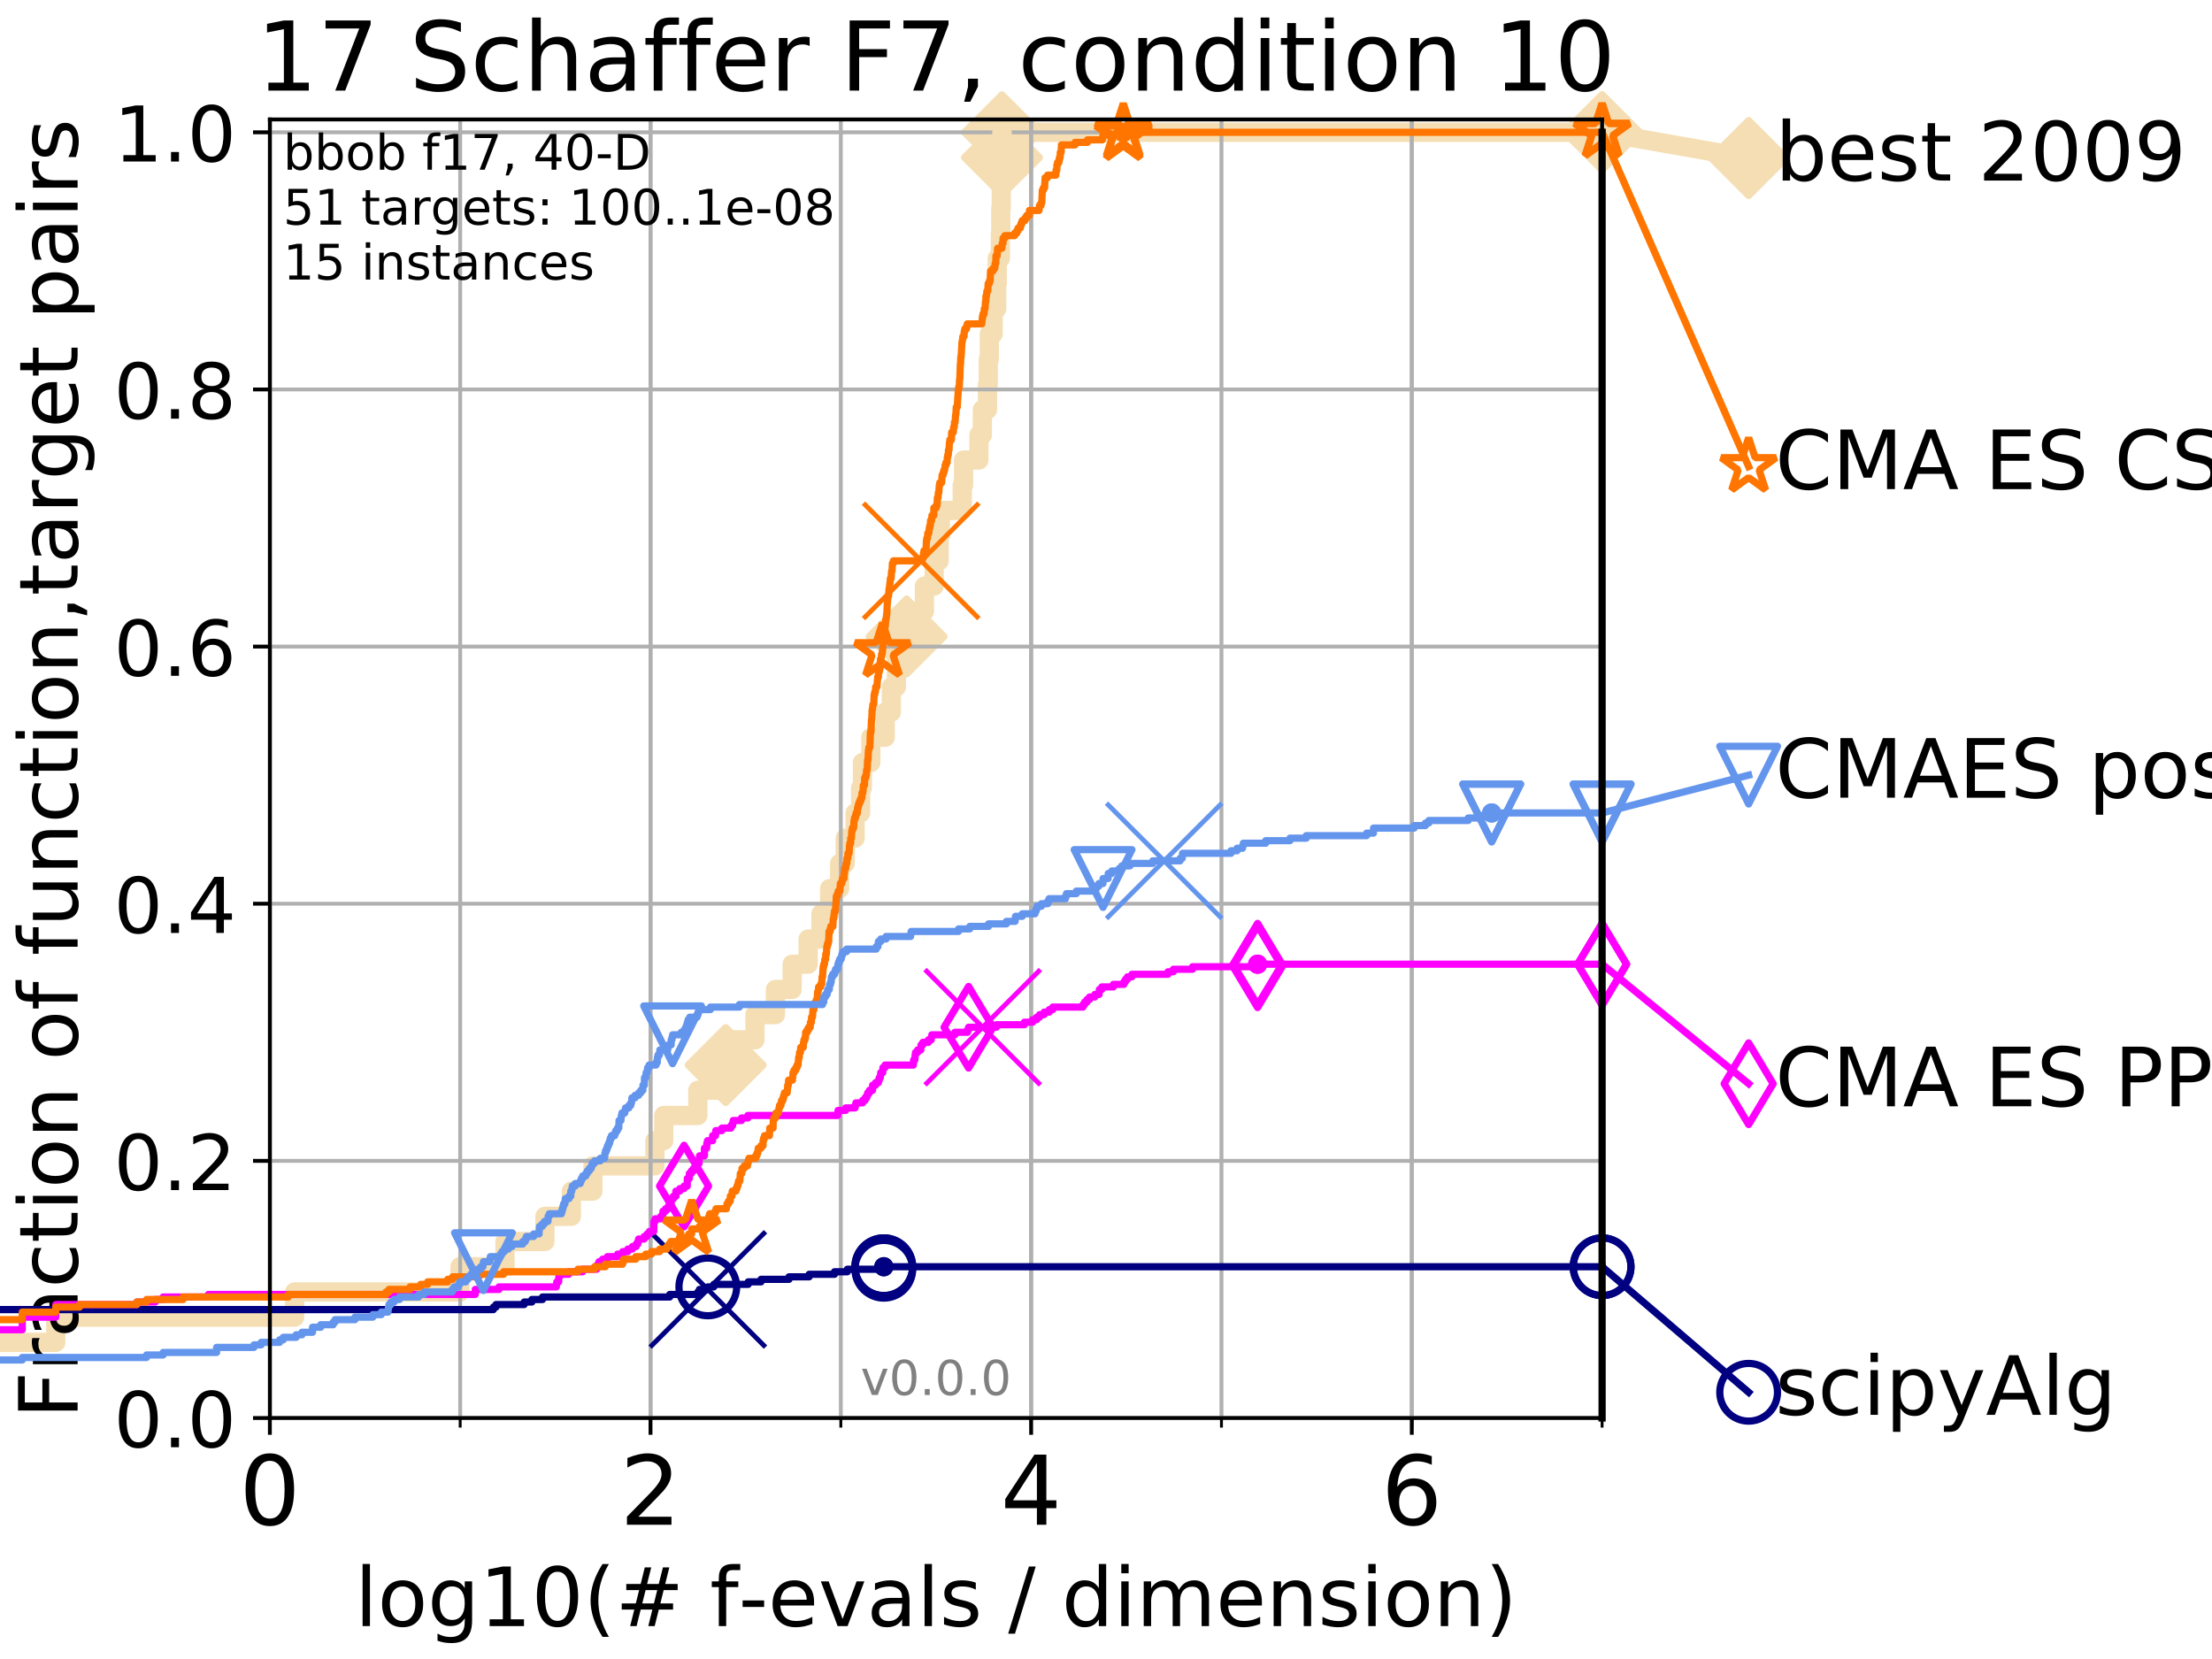 <?xml version="1.0" encoding="utf-8" standalone="no"?>
<!DOCTYPE svg PUBLIC "-//W3C//DTD SVG 1.1//EN"
  "http://www.w3.org/Graphics/SVG/1.1/DTD/svg11.dtd">
<!-- Created with matplotlib (http://matplotlib.org/) -->
<svg height="345pt" version="1.1" viewBox="0 0 460 345" width="460pt" xmlns="http://www.w3.org/2000/svg" xmlns:xlink="http://www.w3.org/1999/xlink">
 <defs>
  <style type="text/css">
*{stroke-linecap:butt;stroke-linejoin:round;}
  </style>
 </defs>
 <g id="figure_1">
  <g id="patch_1">
   <path d="M 0 345.6 
L 460.8 345.6 
L 460.8 0 
L 0 0 
z
" style="fill:#ffffff;"/>
  </g>
  <g id="axes_1">
   <g id="patch_2">
    <path d="M 56.12 294.88 
L 333.168 294.88 
L 333.168 24.84 
L 56.12 24.84 
z
" style="fill:#ffffff;"/>
   </g>
   <g id="line2d_1">
    <path d="M -1 279.153 
L 11.597 279.153 
L 11.597 273.91 
L 61.278 273.91 
L 61.278 268.668 
L 95.655 268.668 
L 95.655 263.425 
L 105.02 263.425 
L 105.02 258.183 
L 113.319 258.183 
L 113.319 252.94 
L 118.814 252.94 
L 118.814 247.698 
L 123.293 247.698 
L 123.293 242.455 
L 136.197 242.455 
L 136.197 237.213 
L 138.034 237.213 
L 138.034 231.97 
L 145.118 231.97 
L 145.118 226.728 
L 149.503 226.728 
L 149.503 221.485 
L 150.913 221.485 
L 150.913 216.243 
L 157.003 216.243 
L 157.003 211 
L 161.265 211 
L 161.265 205.758 
L 164.729 205.758 
L 164.729 200.515 
L 168.059 200.515 
L 168.059 195.273 
L 170.724 195.273 
L 170.724 190.03 
L 172.534 190.03 
L 172.534 184.788 
L 174.617 184.788 
L 174.617 179.546 
L 175.777 179.546 
L 175.777 174.303 
L 177.826 174.303 
L 177.826 169.061 
L 178.968 169.061 
L 178.968 163.818 
L 179.351 163.818 
L 179.351 158.576 
L 181.1 158.576 
L 181.1 153.333 
L 184.084 153.333 
L 184.084 148.091 
L 185.362 148.091 
L 185.362 142.848 
L 186.415 142.848 
L 186.415 137.606 
L 188.534 137.606 
L 188.534 132.363 
L 189.932 132.363 
L 189.932 127.121 
L 192.241 127.121 
L 192.241 121.878 
L 194.256 121.878 
L 194.256 116.636 
L 195.302 116.636 
L 195.302 111.393 
L 195.536 111.393 
L 195.536 106.151 
L 200.103 106.151 
L 200.103 100.908 
L 200.377 100.908 
L 200.377 95.666 
L 203.577 95.666 
L 203.577 90.423 
L 204.289 90.423 
L 204.289 85.181 
L 205.355 85.181 
L 205.355 79.938 
L 205.52 79.938 
L 205.52 74.696 
L 205.736 74.696 
L 205.736 69.453 
L 206.529 69.453 
L 206.529 64.211 
L 207.273 64.211 
L 207.273 58.969 
L 207.386 58.969 
L 207.386 53.726 
L 208.035 53.726 
L 208.035 48.484 
L 208.125 48.484 
L 208.125 43.241 
L 208.214 43.241 
L 208.214 37.999 
L 208.292 37.999 
L 208.292 32.756 
L 208.371 32.756 
L 208.371 27.514 
L 333.168 27.514 
" style="fill:none;stroke:#f5deb3;stroke-linecap:square;stroke-width:4;"/>
   </g>
   <g id="line2d_2">
    <defs>
     <path d="M -0 7.778 
L 7.778 0 
L 0 -7.778 
L -7.778 -0 
z
" id="m5aca92a4c3" style="stroke:#f5deb3;stroke-linejoin:miter;stroke-width:1.5;"/>
    </defs>
    <g>
     <use style="fill:#f5deb3;stroke:#f5deb3;stroke-linejoin:miter;stroke-width:1.5;" x="150.913" xlink:href="#m5aca92a4c3" y="221.485"/>
     <use style="fill:#f5deb3;stroke:#f5deb3;stroke-linejoin:miter;stroke-width:1.5;" x="188.534" xlink:href="#m5aca92a4c3" y="132.363"/>
     <use style="fill:#f5deb3;stroke:#f5deb3;stroke-linejoin:miter;stroke-width:1.5;" x="208.371" xlink:href="#m5aca92a4c3" y="32.756"/>
     <use style="fill:#f5deb3;stroke:#f5deb3;stroke-linejoin:miter;stroke-width:1.5;" x="208.371" xlink:href="#m5aca92a4c3" y="27.514"/>
     <use style="fill:#f5deb3;stroke:#f5deb3;stroke-linejoin:miter;stroke-width:1.5;" x="333.168" xlink:href="#m5aca92a4c3" y="27.514"/>
    </g>
   </g>
   <g id="line2d_3">
    <path style="fill:none;stroke:#f5deb3;stroke-linecap:square;stroke-width:4;"/>
    <g/>
   </g>
   <g id="line2d_4">
    <path d="M 333.168 27.514 
L 363.643 32.861 
" style="fill:none;stroke:#f5deb3;stroke-linecap:square;stroke-width:4;"/>
    <g>
     <use style="fill:#f5deb3;stroke:#f5deb3;stroke-linejoin:miter;stroke-width:1.5;" x="333.168" xlink:href="#m5aca92a4c3" y="27.514"/>
     <use style="fill:#f5deb3;stroke:#f5deb3;stroke-linejoin:miter;stroke-width:1.5;" x="363.643" xlink:href="#m5aca92a4c3" y="32.861"/>
    </g>
   </g>
   <g id="matplotlib.axis_1">
    <g id="xtick_1">
     <g id="line2d_5">
      <path clip-path="url(#pf58576ec93)" d="M 56.12 294.88 
L 56.12 24.84 
" style="fill:none;stroke:#b0b0b0;stroke-linecap:square;stroke-width:0.8;"/>
     </g>
     <g id="line2d_6">
      <defs>
       <path d="M 0 0 
L 0 3.5 
" id="mbec833b8a8" style="stroke:#000000;stroke-width:0.8;"/>
      </defs>
      <g>
       <use style="stroke:#000000;stroke-width:0.8;" x="56.12" xlink:href="#mbec833b8a8" y="294.88"/>
      </g>
     </g>
     <g id="text_1">
      <!-- 0 -->
      <defs>
       <path d="M 31.781 66.406 
Q 24.172 66.406 20.328 58.906 
Q 16.5 51.422 16.5 36.375 
Q 16.5 21.391 20.328 13.891 
Q 24.172 6.391 31.781 6.391 
Q 39.453 6.391 43.281 13.891 
Q 47.125 21.391 47.125 36.375 
Q 47.125 51.422 43.281 58.906 
Q 39.453 66.406 31.781 66.406 
z
M 31.781 74.219 
Q 44.047 74.219 50.516 64.516 
Q 56.984 54.828 56.984 36.375 
Q 56.984 17.969 50.516 8.266 
Q 44.047 -1.422 31.781 -1.422 
Q 19.531 -1.422 13.062 8.266 
Q 6.594 17.969 6.594 36.375 
Q 6.594 54.828 13.062 64.516 
Q 19.531 74.219 31.781 74.219 
z
" id="DejaVuSans-30"/>
      </defs>
      <g transform="translate(49.758 317.077)scale(0.2 -0.2)">
       <use xlink:href="#DejaVuSans-30"/>
      </g>
     </g>
    </g>
    <g id="xtick_2">
     <g id="line2d_7">
      <path clip-path="url(#pf58576ec93)" d="M 135.277 294.88 
L 135.277 24.84 
" style="fill:none;stroke:#b0b0b0;stroke-linecap:square;stroke-width:0.8;"/>
     </g>
     <g id="line2d_8">
      <g>
       <use style="stroke:#000000;stroke-width:0.8;" x="135.277" xlink:href="#mbec833b8a8" y="294.88"/>
      </g>
     </g>
     <g id="text_2">
      <!-- 2 -->
      <defs>
       <path d="M 19.188 8.297 
L 53.609 8.297 
L 53.609 0 
L 7.328 0 
L 7.328 8.297 
Q 12.938 14.109 22.625 23.891 
Q 32.328 33.688 34.812 36.531 
Q 39.547 41.844 41.422 45.531 
Q 43.312 49.219 43.312 52.781 
Q 43.312 58.594 39.234 62.25 
Q 35.156 65.922 28.609 65.922 
Q 23.969 65.922 18.812 64.312 
Q 13.672 62.703 7.812 59.422 
L 7.812 69.391 
Q 13.766 71.781 18.938 73 
Q 24.125 74.219 28.422 74.219 
Q 39.75 74.219 46.484 68.547 
Q 53.219 62.891 53.219 53.422 
Q 53.219 48.922 51.531 44.891 
Q 49.859 40.875 45.406 35.406 
Q 44.188 33.984 37.641 27.219 
Q 31.109 20.453 19.188 8.297 
z
" id="DejaVuSans-32"/>
      </defs>
      <g transform="translate(128.914 317.077)scale(0.2 -0.2)">
       <use xlink:href="#DejaVuSans-32"/>
      </g>
     </g>
    </g>
    <g id="xtick_3">
     <g id="line2d_9">
      <path clip-path="url(#pf58576ec93)" d="M 214.433 294.88 
L 214.433 24.84 
" style="fill:none;stroke:#b0b0b0;stroke-linecap:square;stroke-width:0.8;"/>
     </g>
     <g id="line2d_10">
      <g>
       <use style="stroke:#000000;stroke-width:0.8;" x="214.433" xlink:href="#mbec833b8a8" y="294.88"/>
      </g>
     </g>
     <g id="text_3">
      <!-- 4 -->
      <defs>
       <path d="M 37.797 64.312 
L 12.891 25.391 
L 37.797 25.391 
z
M 35.203 72.906 
L 47.609 72.906 
L 47.609 25.391 
L 58.016 25.391 
L 58.016 17.188 
L 47.609 17.188 
L 47.609 0 
L 37.797 0 
L 37.797 17.188 
L 4.891 17.188 
L 4.891 26.703 
z
" id="DejaVuSans-34"/>
      </defs>
      <g transform="translate(208.071 317.077)scale(0.2 -0.2)">
       <use xlink:href="#DejaVuSans-34"/>
      </g>
     </g>
    </g>
    <g id="xtick_4">
     <g id="line2d_11">
      <path clip-path="url(#pf58576ec93)" d="M 293.59 294.88 
L 293.59 24.84 
" style="fill:none;stroke:#b0b0b0;stroke-linecap:square;stroke-width:0.8;"/>
     </g>
     <g id="line2d_12">
      <g>
       <use style="stroke:#000000;stroke-width:0.8;" x="293.59" xlink:href="#mbec833b8a8" y="294.88"/>
      </g>
     </g>
     <g id="text_4">
      <!-- 6 -->
      <defs>
       <path d="M 33.016 40.375 
Q 26.375 40.375 22.484 35.828 
Q 18.609 31.297 18.609 23.391 
Q 18.609 15.531 22.484 10.953 
Q 26.375 6.391 33.016 6.391 
Q 39.656 6.391 43.531 10.953 
Q 47.406 15.531 47.406 23.391 
Q 47.406 31.297 43.531 35.828 
Q 39.656 40.375 33.016 40.375 
z
M 52.594 71.297 
L 52.594 62.312 
Q 48.875 64.062 45.094 64.984 
Q 41.312 65.922 37.594 65.922 
Q 27.828 65.922 22.672 59.328 
Q 17.531 52.734 16.797 39.406 
Q 19.672 43.656 24.016 45.922 
Q 28.375 48.188 33.594 48.188 
Q 44.578 48.188 50.953 41.516 
Q 57.328 34.859 57.328 23.391 
Q 57.328 12.156 50.688 5.359 
Q 44.047 -1.422 33.016 -1.422 
Q 20.359 -1.422 13.672 8.266 
Q 6.984 17.969 6.984 36.375 
Q 6.984 53.656 15.188 63.938 
Q 23.391 74.219 37.203 74.219 
Q 40.922 74.219 44.703 73.484 
Q 48.484 72.75 52.594 71.297 
z
" id="DejaVuSans-36"/>
      </defs>
      <g transform="translate(287.227 317.077)scale(0.2 -0.2)">
       <use xlink:href="#DejaVuSans-36"/>
      </g>
     </g>
    </g>
    <g id="xtick_5">
     <g id="line2d_13">
      <path clip-path="url(#pf58576ec93)" d="M 56.12 294.88 
L 56.12 24.84 
" style="fill:none;stroke:#b0b0b0;stroke-linecap:square;stroke-width:0.8;"/>
     </g>
     <g id="line2d_14">
      <defs>
       <path d="M 0 0 
L 0 2 
" id="m5ef696aa95" style="stroke:#000000;stroke-width:0.6;"/>
      </defs>
      <g>
       <use style="stroke:#000000;stroke-width:0.6;" x="56.12" xlink:href="#m5ef696aa95" y="294.88"/>
      </g>
     </g>
    </g>
    <g id="xtick_6">
     <g id="line2d_15">
      <path clip-path="url(#pf58576ec93)" d="M 95.698 294.88 
L 95.698 24.84 
" style="fill:none;stroke:#b0b0b0;stroke-linecap:square;stroke-width:0.8;"/>
     </g>
     <g id="line2d_16">
      <g>
       <use style="stroke:#000000;stroke-width:0.6;" x="95.698" xlink:href="#m5ef696aa95" y="294.88"/>
      </g>
     </g>
    </g>
    <g id="xtick_7">
     <g id="line2d_17">
      <path clip-path="url(#pf58576ec93)" d="M 135.277 294.88 
L 135.277 24.84 
" style="fill:none;stroke:#b0b0b0;stroke-linecap:square;stroke-width:0.8;"/>
     </g>
     <g id="line2d_18">
      <g>
       <use style="stroke:#000000;stroke-width:0.6;" x="135.277" xlink:href="#m5ef696aa95" y="294.88"/>
      </g>
     </g>
    </g>
    <g id="xtick_8">
     <g id="line2d_19">
      <path clip-path="url(#pf58576ec93)" d="M 174.855 294.88 
L 174.855 24.84 
" style="fill:none;stroke:#b0b0b0;stroke-linecap:square;stroke-width:0.8;"/>
     </g>
     <g id="line2d_20">
      <g>
       <use style="stroke:#000000;stroke-width:0.6;" x="174.855" xlink:href="#m5ef696aa95" y="294.88"/>
      </g>
     </g>
    </g>
    <g id="xtick_9">
     <g id="line2d_21">
      <path clip-path="url(#pf58576ec93)" d="M 214.433 294.88 
L 214.433 24.84 
" style="fill:none;stroke:#b0b0b0;stroke-linecap:square;stroke-width:0.8;"/>
     </g>
     <g id="line2d_22">
      <g>
       <use style="stroke:#000000;stroke-width:0.6;" x="214.433" xlink:href="#m5ef696aa95" y="294.88"/>
      </g>
     </g>
    </g>
    <g id="xtick_10">
     <g id="line2d_23">
      <path clip-path="url(#pf58576ec93)" d="M 254.011 294.88 
L 254.011 24.84 
" style="fill:none;stroke:#b0b0b0;stroke-linecap:square;stroke-width:0.8;"/>
     </g>
     <g id="line2d_24">
      <g>
       <use style="stroke:#000000;stroke-width:0.6;" x="254.011" xlink:href="#m5ef696aa95" y="294.88"/>
      </g>
     </g>
    </g>
    <g id="xtick_11">
     <g id="line2d_25">
      <path clip-path="url(#pf58576ec93)" d="M 293.59 294.88 
L 293.59 24.84 
" style="fill:none;stroke:#b0b0b0;stroke-linecap:square;stroke-width:0.8;"/>
     </g>
     <g id="line2d_26">
      <g>
       <use style="stroke:#000000;stroke-width:0.6;" x="293.59" xlink:href="#m5ef696aa95" y="294.88"/>
      </g>
     </g>
    </g>
    <g id="xtick_12">
     <g id="line2d_27">
      <path clip-path="url(#pf58576ec93)" d="M 333.168 294.88 
L 333.168 24.84 
" style="fill:none;stroke:#b0b0b0;stroke-linecap:square;stroke-width:0.8;"/>
     </g>
     <g id="line2d_28">
      <g>
       <use style="stroke:#000000;stroke-width:0.6;" x="333.168" xlink:href="#m5ef696aa95" y="294.88"/>
      </g>
     </g>
    </g>
    <g id="text_5">
     <!-- log10(# f-evals / dimension) -->
     <defs>
      <path d="M 9.422 75.984 
L 18.406 75.984 
L 18.406 0 
L 9.422 0 
z
" id="DejaVuSans-6c"/>
      <path d="M 30.609 48.391 
Q 23.391 48.391 19.188 42.75 
Q 14.984 37.109 14.984 27.297 
Q 14.984 17.484 19.156 11.844 
Q 23.344 6.203 30.609 6.203 
Q 37.797 6.203 41.984 11.859 
Q 46.188 17.531 46.188 27.297 
Q 46.188 37.016 41.984 42.703 
Q 37.797 48.391 30.609 48.391 
z
M 30.609 56 
Q 42.328 56 49.016 48.375 
Q 55.719 40.766 55.719 27.297 
Q 55.719 13.875 49.016 6.219 
Q 42.328 -1.422 30.609 -1.422 
Q 18.844 -1.422 12.172 6.219 
Q 5.516 13.875 5.516 27.297 
Q 5.516 40.766 12.172 48.375 
Q 18.844 56 30.609 56 
z
" id="DejaVuSans-6f"/>
      <path d="M 45.406 27.984 
Q 45.406 37.75 41.375 43.109 
Q 37.359 48.484 30.078 48.484 
Q 22.859 48.484 18.828 43.109 
Q 14.797 37.75 14.797 27.984 
Q 14.797 18.266 18.828 12.891 
Q 22.859 7.516 30.078 7.516 
Q 37.359 7.516 41.375 12.891 
Q 45.406 18.266 45.406 27.984 
z
M 54.391 6.781 
Q 54.391 -7.172 48.188 -13.984 
Q 42 -20.797 29.203 -20.797 
Q 24.469 -20.797 20.266 -20.094 
Q 16.062 -19.391 12.109 -17.922 
L 12.109 -9.188 
Q 16.062 -11.328 19.922 -12.344 
Q 23.781 -13.375 27.781 -13.375 
Q 36.625 -13.375 41.016 -8.766 
Q 45.406 -4.156 45.406 5.172 
L 45.406 9.625 
Q 42.625 4.781 38.281 2.391 
Q 33.938 0 27.875 0 
Q 17.828 0 11.672 7.656 
Q 5.516 15.328 5.516 27.984 
Q 5.516 40.672 11.672 48.328 
Q 17.828 56 27.875 56 
Q 33.938 56 38.281 53.609 
Q 42.625 51.219 45.406 46.391 
L 45.406 54.688 
L 54.391 54.688 
z
" id="DejaVuSans-67"/>
      <path d="M 12.406 8.297 
L 28.516 8.297 
L 28.516 63.922 
L 10.984 60.406 
L 10.984 69.391 
L 28.422 72.906 
L 38.281 72.906 
L 38.281 8.297 
L 54.391 8.297 
L 54.391 0 
L 12.406 0 
z
" id="DejaVuSans-31"/>
      <path d="M 31 75.875 
Q 24.469 64.656 21.281 53.656 
Q 18.109 42.672 18.109 31.391 
Q 18.109 20.125 21.312 9.062 
Q 24.516 -2 31 -13.188 
L 23.188 -13.188 
Q 15.875 -1.703 12.234 9.375 
Q 8.594 20.453 8.594 31.391 
Q 8.594 42.281 12.203 53.312 
Q 15.828 64.359 23.188 75.875 
z
" id="DejaVuSans-28"/>
      <path d="M 51.125 44 
L 36.922 44 
L 32.812 27.688 
L 47.125 27.688 
z
M 43.797 71.781 
L 38.719 51.516 
L 52.984 51.516 
L 58.109 71.781 
L 65.922 71.781 
L 60.891 51.516 
L 76.125 51.516 
L 76.125 44 
L 58.984 44 
L 54.984 27.688 
L 70.516 27.688 
L 70.516 20.219 
L 53.078 20.219 
L 48 0 
L 40.188 0 
L 45.219 20.219 
L 30.906 20.219 
L 25.875 0 
L 18.016 0 
L 23.094 20.219 
L 7.719 20.219 
L 7.719 27.688 
L 24.906 27.688 
L 29 44 
L 13.281 44 
L 13.281 51.516 
L 30.906 51.516 
L 35.891 71.781 
z
" id="DejaVuSans-23"/>
      <path id="DejaVuSans-20"/>
      <path d="M 37.109 75.984 
L 37.109 68.5 
L 28.516 68.5 
Q 23.688 68.5 21.797 66.547 
Q 19.922 64.594 19.922 59.516 
L 19.922 54.688 
L 34.719 54.688 
L 34.719 47.703 
L 19.922 47.703 
L 19.922 0 
L 10.891 0 
L 10.891 47.703 
L 2.297 47.703 
L 2.297 54.688 
L 10.891 54.688 
L 10.891 58.5 
Q 10.891 67.625 15.141 71.797 
Q 19.391 75.984 28.609 75.984 
z
" id="DejaVuSans-66"/>
      <path d="M 4.891 31.391 
L 31.203 31.391 
L 31.203 23.391 
L 4.891 23.391 
z
" id="DejaVuSans-2d"/>
      <path d="M 56.203 29.594 
L 56.203 25.203 
L 14.891 25.203 
Q 15.484 15.922 20.484 11.062 
Q 25.484 6.203 34.422 6.203 
Q 39.594 6.203 44.453 7.469 
Q 49.312 8.734 54.109 11.281 
L 54.109 2.781 
Q 49.266 0.734 44.188 -0.344 
Q 39.109 -1.422 33.891 -1.422 
Q 20.797 -1.422 13.156 6.188 
Q 5.516 13.812 5.516 26.812 
Q 5.516 40.234 12.766 48.109 
Q 20.016 56 32.328 56 
Q 43.359 56 49.781 48.891 
Q 56.203 41.797 56.203 29.594 
z
M 47.219 32.234 
Q 47.125 39.594 43.094 43.984 
Q 39.062 48.391 32.422 48.391 
Q 24.906 48.391 20.391 44.141 
Q 15.875 39.891 15.188 32.172 
z
" id="DejaVuSans-65"/>
      <path d="M 2.984 54.688 
L 12.5 54.688 
L 29.594 8.797 
L 46.688 54.688 
L 56.203 54.688 
L 35.688 0 
L 23.484 0 
z
" id="DejaVuSans-76"/>
      <path d="M 34.281 27.484 
Q 23.391 27.484 19.188 25 
Q 14.984 22.516 14.984 16.5 
Q 14.984 11.719 18.141 8.906 
Q 21.297 6.109 26.703 6.109 
Q 34.188 6.109 38.703 11.406 
Q 43.219 16.703 43.219 25.484 
L 43.219 27.484 
z
M 52.203 31.203 
L 52.203 0 
L 43.219 0 
L 43.219 8.297 
Q 40.141 3.328 35.547 0.953 
Q 30.953 -1.422 24.312 -1.422 
Q 15.922 -1.422 10.953 3.297 
Q 6 8.016 6 15.922 
Q 6 25.141 12.172 29.828 
Q 18.359 34.516 30.609 34.516 
L 43.219 34.516 
L 43.219 35.406 
Q 43.219 41.609 39.141 45 
Q 35.062 48.391 27.688 48.391 
Q 23 48.391 18.547 47.266 
Q 14.109 46.141 10.016 43.891 
L 10.016 52.203 
Q 14.938 54.109 19.578 55.047 
Q 24.219 56 28.609 56 
Q 40.484 56 46.344 49.844 
Q 52.203 43.703 52.203 31.203 
z
" id="DejaVuSans-61"/>
      <path d="M 44.281 53.078 
L 44.281 44.578 
Q 40.484 46.531 36.375 47.5 
Q 32.281 48.484 27.875 48.484 
Q 21.188 48.484 17.844 46.438 
Q 14.5 44.391 14.5 40.281 
Q 14.5 37.156 16.891 35.375 
Q 19.281 33.594 26.516 31.984 
L 29.594 31.297 
Q 39.156 29.25 43.188 25.516 
Q 47.219 21.781 47.219 15.094 
Q 47.219 7.469 41.188 3.016 
Q 35.156 -1.422 24.609 -1.422 
Q 20.219 -1.422 15.453 -0.562 
Q 10.688 0.297 5.422 2 
L 5.422 11.281 
Q 10.406 8.688 15.234 7.391 
Q 20.062 6.109 24.812 6.109 
Q 31.156 6.109 34.562 8.281 
Q 37.984 10.453 37.984 14.406 
Q 37.984 18.062 35.516 20.016 
Q 33.062 21.969 24.703 23.781 
L 21.578 24.516 
Q 13.234 26.266 9.516 29.906 
Q 5.812 33.547 5.812 39.891 
Q 5.812 47.609 11.281 51.797 
Q 16.75 56 26.812 56 
Q 31.781 56 36.172 55.266 
Q 40.578 54.547 44.281 53.078 
z
" id="DejaVuSans-73"/>
      <path d="M 25.391 72.906 
L 33.688 72.906 
L 8.297 -9.281 
L 0 -9.281 
z
" id="DejaVuSans-2f"/>
      <path d="M 45.406 46.391 
L 45.406 75.984 
L 54.391 75.984 
L 54.391 0 
L 45.406 0 
L 45.406 8.203 
Q 42.578 3.328 38.25 0.953 
Q 33.938 -1.422 27.875 -1.422 
Q 17.969 -1.422 11.734 6.484 
Q 5.516 14.406 5.516 27.297 
Q 5.516 40.188 11.734 48.094 
Q 17.969 56 27.875 56 
Q 33.938 56 38.25 53.625 
Q 42.578 51.266 45.406 46.391 
z
M 14.797 27.297 
Q 14.797 17.391 18.875 11.75 
Q 22.953 6.109 30.078 6.109 
Q 37.203 6.109 41.297 11.75 
Q 45.406 17.391 45.406 27.297 
Q 45.406 37.203 41.297 42.844 
Q 37.203 48.484 30.078 48.484 
Q 22.953 48.484 18.875 42.844 
Q 14.797 37.203 14.797 27.297 
z
" id="DejaVuSans-64"/>
      <path d="M 9.422 54.688 
L 18.406 54.688 
L 18.406 0 
L 9.422 0 
z
M 9.422 75.984 
L 18.406 75.984 
L 18.406 64.594 
L 9.422 64.594 
z
" id="DejaVuSans-69"/>
      <path d="M 52 44.188 
Q 55.375 50.25 60.062 53.125 
Q 64.75 56 71.094 56 
Q 79.641 56 84.281 50.016 
Q 88.922 44.047 88.922 33.016 
L 88.922 0 
L 79.891 0 
L 79.891 32.719 
Q 79.891 40.578 77.094 44.375 
Q 74.312 48.188 68.609 48.188 
Q 61.625 48.188 57.562 43.547 
Q 53.516 38.922 53.516 30.906 
L 53.516 0 
L 44.484 0 
L 44.484 32.719 
Q 44.484 40.625 41.703 44.406 
Q 38.922 48.188 33.109 48.188 
Q 26.219 48.188 22.156 43.531 
Q 18.109 38.875 18.109 30.906 
L 18.109 0 
L 9.078 0 
L 9.078 54.688 
L 18.109 54.688 
L 18.109 46.188 
Q 21.188 51.219 25.484 53.609 
Q 29.781 56 35.688 56 
Q 41.656 56 45.828 52.969 
Q 50 49.953 52 44.188 
z
" id="DejaVuSans-6d"/>
      <path d="M 54.891 33.016 
L 54.891 0 
L 45.906 0 
L 45.906 32.719 
Q 45.906 40.484 42.875 44.328 
Q 39.844 48.188 33.797 48.188 
Q 26.516 48.188 22.312 43.547 
Q 18.109 38.922 18.109 30.906 
L 18.109 0 
L 9.078 0 
L 9.078 54.688 
L 18.109 54.688 
L 18.109 46.188 
Q 21.344 51.125 25.703 53.562 
Q 30.078 56 35.797 56 
Q 45.219 56 50.047 50.172 
Q 54.891 44.344 54.891 33.016 
z
" id="DejaVuSans-6e"/>
      <path d="M 8.016 75.875 
L 15.828 75.875 
Q 23.141 64.359 26.781 53.312 
Q 30.422 42.281 30.422 31.391 
Q 30.422 20.453 26.781 9.375 
Q 23.141 -1.703 15.828 -13.188 
L 8.016 -13.188 
Q 14.5 -2 17.703 9.062 
Q 20.906 20.125 20.906 31.391 
Q 20.906 42.672 17.703 53.656 
Q 14.5 64.656 8.016 75.875 
z
" id="DejaVuSans-29"/>
     </defs>
     <g transform="translate(73.803 338.154)scale(0.17 -0.17)">
      <use xlink:href="#DejaVuSans-6c"/>
      <use x="27.783" xlink:href="#DejaVuSans-6f"/>
      <use x="88.965" xlink:href="#DejaVuSans-67"/>
      <use x="152.441" xlink:href="#DejaVuSans-31"/>
      <use x="216.064" xlink:href="#DejaVuSans-30"/>
      <use x="279.688" xlink:href="#DejaVuSans-28"/>
      <use x="318.701" xlink:href="#DejaVuSans-23"/>
      <use x="402.49" xlink:href="#DejaVuSans-20"/>
      <use x="434.277" xlink:href="#DejaVuSans-66"/>
      <use x="469.404" xlink:href="#DejaVuSans-2d"/>
      <use x="505.488" xlink:href="#DejaVuSans-65"/>
      <use x="567.012" xlink:href="#DejaVuSans-76"/>
      <use x="626.191" xlink:href="#DejaVuSans-61"/>
      <use x="687.471" xlink:href="#DejaVuSans-6c"/>
      <use x="715.254" xlink:href="#DejaVuSans-73"/>
      <use x="767.354" xlink:href="#DejaVuSans-20"/>
      <use x="799.141" xlink:href="#DejaVuSans-2f"/>
      <use x="832.832" xlink:href="#DejaVuSans-20"/>
      <use x="864.619" xlink:href="#DejaVuSans-64"/>
      <use x="928.096" xlink:href="#DejaVuSans-69"/>
      <use x="955.879" xlink:href="#DejaVuSans-6d"/>
      <use x="1053.291" xlink:href="#DejaVuSans-65"/>
      <use x="1114.814" xlink:href="#DejaVuSans-6e"/>
      <use x="1178.193" xlink:href="#DejaVuSans-73"/>
      <use x="1230.293" xlink:href="#DejaVuSans-69"/>
      <use x="1258.076" xlink:href="#DejaVuSans-6f"/>
      <use x="1319.258" xlink:href="#DejaVuSans-6e"/>
      <use x="1382.637" xlink:href="#DejaVuSans-29"/>
     </g>
    </g>
   </g>
   <g id="matplotlib.axis_2">
    <g id="ytick_1">
     <g id="line2d_29">
      <path clip-path="url(#pf58576ec93)" d="M 56.12 294.88 
L 333.168 294.88 
" style="fill:none;stroke:#b0b0b0;stroke-linecap:square;stroke-width:0.8;"/>
     </g>
     <g id="line2d_30">
      <defs>
       <path d="M 0 0 
L -3.5 0 
" id="m27533d1625" style="stroke:#000000;stroke-width:0.8;"/>
      </defs>
      <g>
       <use style="stroke:#000000;stroke-width:0.8;" x="56.12" xlink:href="#m27533d1625" y="294.88"/>
      </g>
     </g>
     <g id="text_6">
      <!-- 0.0 -->
      <defs>
       <path d="M 10.688 12.406 
L 21 12.406 
L 21 0 
L 10.688 0 
z
" id="DejaVuSans-2e"/>
      </defs>
      <g transform="translate(23.675 300.959)scale(0.16 -0.16)">
       <use xlink:href="#DejaVuSans-30"/>
       <use x="63.623" xlink:href="#DejaVuSans-2e"/>
       <use x="95.41" xlink:href="#DejaVuSans-30"/>
      </g>
     </g>
    </g>
    <g id="ytick_2">
     <g id="line2d_31">
      <path clip-path="url(#pf58576ec93)" d="M 56.12 241.407 
L 333.168 241.407 
" style="fill:none;stroke:#b0b0b0;stroke-linecap:square;stroke-width:0.8;"/>
     </g>
     <g id="line2d_32">
      <g>
       <use style="stroke:#000000;stroke-width:0.8;" x="56.12" xlink:href="#m27533d1625" y="241.407"/>
      </g>
     </g>
     <g id="text_7">
      <!-- 0.2 -->
      <g transform="translate(23.675 247.485)scale(0.16 -0.16)">
       <use xlink:href="#DejaVuSans-30"/>
       <use x="63.623" xlink:href="#DejaVuSans-2e"/>
       <use x="95.41" xlink:href="#DejaVuSans-32"/>
      </g>
     </g>
    </g>
    <g id="ytick_3">
     <g id="line2d_33">
      <path clip-path="url(#pf58576ec93)" d="M 56.12 187.933 
L 333.168 187.933 
" style="fill:none;stroke:#b0b0b0;stroke-linecap:square;stroke-width:0.8;"/>
     </g>
     <g id="line2d_34">
      <g>
       <use style="stroke:#000000;stroke-width:0.8;" x="56.12" xlink:href="#m27533d1625" y="187.933"/>
      </g>
     </g>
     <g id="text_8">
      <!-- 0.4 -->
      <g transform="translate(23.675 194.012)scale(0.16 -0.16)">
       <use xlink:href="#DejaVuSans-30"/>
       <use x="63.623" xlink:href="#DejaVuSans-2e"/>
       <use x="95.41" xlink:href="#DejaVuSans-34"/>
      </g>
     </g>
    </g>
    <g id="ytick_4">
     <g id="line2d_35">
      <path clip-path="url(#pf58576ec93)" d="M 56.12 134.46 
L 333.168 134.46 
" style="fill:none;stroke:#b0b0b0;stroke-linecap:square;stroke-width:0.8;"/>
     </g>
     <g id="line2d_36">
      <g>
       <use style="stroke:#000000;stroke-width:0.8;" x="56.12" xlink:href="#m27533d1625" y="134.46"/>
      </g>
     </g>
     <g id="text_9">
      <!-- 0.6 -->
      <g transform="translate(23.675 140.539)scale(0.16 -0.16)">
       <use xlink:href="#DejaVuSans-30"/>
       <use x="63.623" xlink:href="#DejaVuSans-2e"/>
       <use x="95.41" xlink:href="#DejaVuSans-36"/>
      </g>
     </g>
    </g>
    <g id="ytick_5">
     <g id="line2d_37">
      <path clip-path="url(#pf58576ec93)" d="M 56.12 80.987 
L 333.168 80.987 
" style="fill:none;stroke:#b0b0b0;stroke-linecap:square;stroke-width:0.8;"/>
     </g>
     <g id="line2d_38">
      <g>
       <use style="stroke:#000000;stroke-width:0.8;" x="56.12" xlink:href="#m27533d1625" y="80.987"/>
      </g>
     </g>
     <g id="text_10">
      <!-- 0.8 -->
      <defs>
       <path d="M 31.781 34.625 
Q 24.75 34.625 20.719 30.859 
Q 16.703 27.094 16.703 20.516 
Q 16.703 13.922 20.719 10.156 
Q 24.75 6.391 31.781 6.391 
Q 38.812 6.391 42.859 10.172 
Q 46.922 13.969 46.922 20.516 
Q 46.922 27.094 42.891 30.859 
Q 38.875 34.625 31.781 34.625 
z
M 21.922 38.812 
Q 15.578 40.375 12.031 44.719 
Q 8.5 49.078 8.5 55.328 
Q 8.5 64.062 14.719 69.141 
Q 20.953 74.219 31.781 74.219 
Q 42.672 74.219 48.875 69.141 
Q 55.078 64.062 55.078 55.328 
Q 55.078 49.078 51.531 44.719 
Q 48 40.375 41.703 38.812 
Q 48.828 37.156 52.797 32.312 
Q 56.781 27.484 56.781 20.516 
Q 56.781 9.906 50.312 4.234 
Q 43.844 -1.422 31.781 -1.422 
Q 19.734 -1.422 13.25 4.234 
Q 6.781 9.906 6.781 20.516 
Q 6.781 27.484 10.781 32.312 
Q 14.797 37.156 21.922 38.812 
z
M 18.312 54.391 
Q 18.312 48.734 21.844 45.562 
Q 25.391 42.391 31.781 42.391 
Q 38.141 42.391 41.719 45.562 
Q 45.312 48.734 45.312 54.391 
Q 45.312 60.062 41.719 63.234 
Q 38.141 66.406 31.781 66.406 
Q 25.391 66.406 21.844 63.234 
Q 18.312 60.062 18.312 54.391 
z
" id="DejaVuSans-38"/>
      </defs>
      <g transform="translate(23.675 87.066)scale(0.16 -0.16)">
       <use xlink:href="#DejaVuSans-30"/>
       <use x="63.623" xlink:href="#DejaVuSans-2e"/>
       <use x="95.41" xlink:href="#DejaVuSans-38"/>
      </g>
     </g>
    </g>
    <g id="ytick_6">
     <g id="line2d_39">
      <path clip-path="url(#pf58576ec93)" d="M 56.12 27.514 
L 333.168 27.514 
" style="fill:none;stroke:#b0b0b0;stroke-linecap:square;stroke-width:0.8;"/>
     </g>
     <g id="line2d_40">
      <g>
       <use style="stroke:#000000;stroke-width:0.8;" x="56.12" xlink:href="#m27533d1625" y="27.514"/>
      </g>
     </g>
     <g id="text_11">
      <!-- 1.0 -->
      <g transform="translate(23.675 33.592)scale(0.16 -0.16)">
       <use xlink:href="#DejaVuSans-31"/>
       <use x="63.623" xlink:href="#DejaVuSans-2e"/>
       <use x="95.41" xlink:href="#DejaVuSans-30"/>
      </g>
     </g>
    </g>
    <g id="text_12">
     <!-- Fraction of function,target pairs -->
     <defs>
      <path d="M 9.812 72.906 
L 51.703 72.906 
L 51.703 64.594 
L 19.672 64.594 
L 19.672 43.109 
L 48.578 43.109 
L 48.578 34.812 
L 19.672 34.812 
L 19.672 0 
L 9.812 0 
z
" id="DejaVuSans-46"/>
      <path d="M 41.109 46.297 
Q 39.594 47.172 37.812 47.578 
Q 36.031 48 33.891 48 
Q 26.266 48 22.188 43.047 
Q 18.109 38.094 18.109 28.812 
L 18.109 0 
L 9.078 0 
L 9.078 54.688 
L 18.109 54.688 
L 18.109 46.188 
Q 20.953 51.172 25.484 53.578 
Q 30.031 56 36.531 56 
Q 37.453 56 38.578 55.875 
Q 39.703 55.766 41.062 55.516 
z
" id="DejaVuSans-72"/>
      <path d="M 48.781 52.594 
L 48.781 44.188 
Q 44.969 46.297 41.141 47.344 
Q 37.312 48.391 33.406 48.391 
Q 24.656 48.391 19.812 42.844 
Q 14.984 37.312 14.984 27.297 
Q 14.984 17.281 19.812 11.734 
Q 24.656 6.203 33.406 6.203 
Q 37.312 6.203 41.141 7.25 
Q 44.969 8.297 48.781 10.406 
L 48.781 2.094 
Q 45.016 0.344 40.984 -0.531 
Q 36.969 -1.422 32.422 -1.422 
Q 20.062 -1.422 12.781 6.344 
Q 5.516 14.109 5.516 27.297 
Q 5.516 40.672 12.859 48.328 
Q 20.219 56 33.016 56 
Q 37.156 56 41.109 55.141 
Q 45.062 54.297 48.781 52.594 
z
" id="DejaVuSans-63"/>
      <path d="M 18.312 70.219 
L 18.312 54.688 
L 36.812 54.688 
L 36.812 47.703 
L 18.312 47.703 
L 18.312 18.016 
Q 18.312 11.328 20.141 9.422 
Q 21.969 7.516 27.594 7.516 
L 36.812 7.516 
L 36.812 0 
L 27.594 0 
Q 17.188 0 13.234 3.875 
Q 9.281 7.766 9.281 18.016 
L 9.281 47.703 
L 2.688 47.703 
L 2.688 54.688 
L 9.281 54.688 
L 9.281 70.219 
z
" id="DejaVuSans-74"/>
      <path d="M 8.5 21.578 
L 8.5 54.688 
L 17.484 54.688 
L 17.484 21.922 
Q 17.484 14.156 20.5 10.266 
Q 23.531 6.391 29.594 6.391 
Q 36.859 6.391 41.078 11.031 
Q 45.312 15.672 45.312 23.688 
L 45.312 54.688 
L 54.297 54.688 
L 54.297 0 
L 45.312 0 
L 45.312 8.406 
Q 42.047 3.422 37.719 1 
Q 33.406 -1.422 27.688 -1.422 
Q 18.266 -1.422 13.375 4.438 
Q 8.5 10.297 8.5 21.578 
z
M 31.109 56 
z
" id="DejaVuSans-75"/>
      <path d="M 11.719 12.406 
L 22.016 12.406 
L 22.016 4 
L 14.016 -11.625 
L 7.719 -11.625 
L 11.719 4 
z
" id="DejaVuSans-2c"/>
      <path d="M 18.109 8.203 
L 18.109 -20.797 
L 9.078 -20.797 
L 9.078 54.688 
L 18.109 54.688 
L 18.109 46.391 
Q 20.953 51.266 25.266 53.625 
Q 29.594 56 35.594 56 
Q 45.562 56 51.781 48.094 
Q 58.016 40.188 58.016 27.297 
Q 58.016 14.406 51.781 6.484 
Q 45.562 -1.422 35.594 -1.422 
Q 29.594 -1.422 25.266 0.953 
Q 20.953 3.328 18.109 8.203 
z
M 48.688 27.297 
Q 48.688 37.203 44.609 42.844 
Q 40.531 48.484 33.406 48.484 
Q 26.266 48.484 22.188 42.844 
Q 18.109 37.203 18.109 27.297 
Q 18.109 17.391 22.188 11.75 
Q 26.266 6.109 33.406 6.109 
Q 40.531 6.109 44.609 11.75 
Q 48.688 17.391 48.688 27.297 
z
" id="DejaVuSans-70"/>
     </defs>
     <g transform="translate(16.14 294.999)rotate(-90)scale(0.17 -0.17)">
      <use xlink:href="#DejaVuSans-46"/>
      <use x="57.41" xlink:href="#DejaVuSans-72"/>
      <use x="98.523" xlink:href="#DejaVuSans-61"/>
      <use x="159.803" xlink:href="#DejaVuSans-63"/>
      <use x="214.783" xlink:href="#DejaVuSans-74"/>
      <use x="253.992" xlink:href="#DejaVuSans-69"/>
      <use x="281.775" xlink:href="#DejaVuSans-6f"/>
      <use x="342.957" xlink:href="#DejaVuSans-6e"/>
      <use x="406.336" xlink:href="#DejaVuSans-20"/>
      <use x="438.123" xlink:href="#DejaVuSans-6f"/>
      <use x="499.305" xlink:href="#DejaVuSans-66"/>
      <use x="534.51" xlink:href="#DejaVuSans-20"/>
      <use x="566.297" xlink:href="#DejaVuSans-66"/>
      <use x="601.502" xlink:href="#DejaVuSans-75"/>
      <use x="664.881" xlink:href="#DejaVuSans-6e"/>
      <use x="728.26" xlink:href="#DejaVuSans-63"/>
      <use x="783.24" xlink:href="#DejaVuSans-74"/>
      <use x="822.449" xlink:href="#DejaVuSans-69"/>
      <use x="850.232" xlink:href="#DejaVuSans-6f"/>
      <use x="911.414" xlink:href="#DejaVuSans-6e"/>
      <use x="974.793" xlink:href="#DejaVuSans-2c"/>
      <use x="1006.58" xlink:href="#DejaVuSans-74"/>
      <use x="1045.789" xlink:href="#DejaVuSans-61"/>
      <use x="1107.068" xlink:href="#DejaVuSans-72"/>
      <use x="1148.166" xlink:href="#DejaVuSans-67"/>
      <use x="1211.643" xlink:href="#DejaVuSans-65"/>
      <use x="1273.166" xlink:href="#DejaVuSans-74"/>
      <use x="1312.375" xlink:href="#DejaVuSans-20"/>
      <use x="1344.162" xlink:href="#DejaVuSans-70"/>
      <use x="1407.639" xlink:href="#DejaVuSans-61"/>
      <use x="1468.918" xlink:href="#DejaVuSans-69"/>
      <use x="1496.701" xlink:href="#DejaVuSans-72"/>
      <use x="1537.814" xlink:href="#DejaVuSans-73"/>
     </g>
    </g>
   </g>
   <g id="line2d_41">
    <defs>
     <path d="M 0 1.5 
C 0.398 1.5 0.779 1.342 1.061 1.061 
C 1.342 0.779 1.5 0.398 1.5 0 
C 1.5 -0.398 1.342 -0.779 1.061 -1.061 
C 0.779 -1.342 0.398 -1.5 0 -1.5 
C -0.398 -1.5 -0.779 -1.342 -1.061 -1.061 
C -1.342 -0.779 -1.5 -0.398 -1.5 0 
C -1.5 0.398 -1.342 0.779 -1.061 1.061 
C -0.779 1.342 -0.398 1.5 0 1.5 
z
" id="m99aedf04a2" style="stroke:#f5deb3;"/>
    </defs>
    <g>
     <use style="fill:#f5deb3;stroke:#f5deb3;" x="208.371" xlink:href="#m99aedf04a2" y="27.514"/>
     <use style="fill:#f5deb3;stroke:#f5deb3;" x="208.371" xlink:href="#m99aedf04a2" y="27.514"/>
    </g>
   </g>
   <g id="line2d_42">
    <defs>
     <path d="M 0 1.5 
C 0.398 1.5 0.779 1.342 1.061 1.061 
C 1.342 0.779 1.5 0.398 1.5 0 
C 1.5 -0.398 1.342 -0.779 1.061 -1.061 
C 0.779 -1.342 0.398 -1.5 0 -1.5 
C -0.398 -1.5 -0.779 -1.342 -1.061 -1.061 
C -1.342 -0.779 -1.5 -0.398 -1.5 0 
C -1.5 0.398 -1.342 0.779 -1.061 1.061 
C -0.779 1.342 -0.398 1.5 0 1.5 
z
" id="mc8941f2acb" style="stroke:#000080;"/>
    </defs>
    <g>
     <use style="fill:#000080;stroke:#000080;" x="183.791" xlink:href="#mc8941f2acb" y="263.425"/>
     <use style="fill:#000080;stroke:#000080;" x="183.791" xlink:href="#mc8941f2acb" y="263.425"/>
    </g>
   </g>
   <g id="line2d_43">
    <path d="M -1 272.337 
L 102.61 272.337 
L 102.61 271.813 
L 103.148 271.813 
L 103.148 271.289 
L 109.015 271.289 
L 109.015 270.765 
L 110.603 270.765 
L 110.603 270.24 
L 112.819 270.24 
L 112.819 269.716 
L 139.273 269.716 
L 139.273 269.192 
L 145.125 269.192 
L 145.125 268.668 
L 145.449 268.668 
L 145.449 268.143 
L 147.193 268.143 
L 147.193 267.619 
L 148.43 267.619 
L 148.43 267.095 
L 155.598 267.095 
L 155.598 266.571 
L 158.256 266.571 
L 158.256 266.046 
L 164.082 266.046 
L 164.082 265.522 
L 168.27 265.522 
L 168.27 264.998 
L 173.537 264.998 
L 173.537 264.474 
L 176.206 264.474 
L 176.206 263.949 
L 183.791 263.949 
L 183.791 263.425 
L 333.168 263.425 
" style="fill:none;stroke:#000080;stroke-linecap:square;stroke-width:1.5;"/>
   </g>
   <g id="line2d_44">
    <defs>
     <path d="M 0 6 
C 1.591 6 3.117 5.368 4.243 4.243 
C 5.368 3.117 6 1.591 6 0 
C 6 -1.591 5.368 -3.117 4.243 -4.243 
C 3.117 -5.368 1.591 -6 0 -6 
C -1.591 -6 -3.117 -5.368 -4.243 -4.243 
C -5.368 -3.117 -6 -1.591 -6 0 
C -6 1.591 -5.368 3.117 -4.243 4.243 
C -3.117 5.368 -1.591 6 0 6 
z
" id="md7b4eff491" style="stroke:#000080;stroke-width:1.5;"/>
    </defs>
    <g>
     <use style="fill:none;stroke:#000080;stroke-width:1.5;" x="147.193" xlink:href="#md7b4eff491" y="267.619"/>
     <use style="fill:none;stroke:#000080;stroke-width:1.5;" x="183.791" xlink:href="#md7b4eff491" y="263.949"/>
     <use style="fill:none;stroke:#000080;stroke-width:1.5;" x="183.791" xlink:href="#md7b4eff491" y="263.425"/>
     <use style="fill:none;stroke:#000080;stroke-width:1.5;" x="183.791" xlink:href="#md7b4eff491" y="263.425"/>
     <use style="fill:none;stroke:#000080;stroke-width:1.5;" x="333.168" xlink:href="#md7b4eff491" y="263.425"/>
    </g>
   </g>
   <g id="line2d_45">
    <path style="fill:none;stroke:#000080;stroke-linecap:square;stroke-width:1.5;"/>
    <g/>
   </g>
   <g id="line2d_46">
    <path clip-path="url(#pf58576ec93)" d="M 147.191 268.143 
" style="fill:none;stroke:#000080;stroke-linecap:square;stroke-width:1.5;"/>
    <defs>
     <path d="M -12 12 
L 12 -12 
M -12 -12 
L 12 12 
" id="m02e23ff586" style="stroke:#000080;"/>
    </defs>
    <g clip-path="url(#pf58576ec93)">
     <use style="fill:#000080;stroke:#000080;" x="147.191" xlink:href="#m02e23ff586" y="268.143"/>
    </g>
   </g>
   <g id="line2d_47">
    <defs>
     <path d="M 0 1.5 
C 0.398 1.5 0.779 1.342 1.061 1.061 
C 1.342 0.779 1.5 0.398 1.5 0 
C 1.5 -0.398 1.342 -0.779 1.061 -1.061 
C 0.779 -1.342 0.398 -1.5 0 -1.5 
C -0.398 -1.5 -0.779 -1.342 -1.061 -1.061 
C -1.342 -0.779 -1.5 -0.398 -1.5 0 
C -1.5 0.398 -1.342 0.779 -1.061 1.061 
C -0.779 1.342 -0.398 1.5 0 1.5 
z
" id="m3bcba60e16" style="stroke:#ff00ff;"/>
    </defs>
    <g>
     <use style="fill:#ff00ff;stroke:#ff00ff;" x="261.526" xlink:href="#m3bcba60e16" y="200.515"/>
     <use style="fill:#ff00ff;stroke:#ff00ff;" x="261.526" xlink:href="#m3bcba60e16" y="200.515"/>
    </g>
   </g>
   <g id="line2d_48">
    <path d="M -1 276.531 
L 4.627 276.531 
L 4.627 273.91 
L 11.597 273.91 
L 11.597 271.289 
L 28.456 271.289 
L 28.456 270.765 
L 32.291 270.765 
L 32.291 270.24 
L 33.93 270.24 
L 33.93 269.716 
L 43.324 269.716 
L 43.324 269.192 
L 98.832 269.192 
L 98.832 268.143 
L 103.777 268.143 
L 103.777 267.619 
L 115.691 267.619 
L 115.785 266.571 
L 116.181 266.571 
L 116.207 265.522 
L 116.376 265.522 
L 116.376 264.998 
L 118.256 264.998 
L 118.256 264.474 
L 121.165 264.474 
L 121.165 263.949 
L 124.102 263.949 
L 124.102 263.425 
L 124.291 263.425 
L 124.291 262.901 
L 124.581 262.901 
L 124.581 262.377 
L 125.31 262.377 
L 125.31 261.852 
L 126.302 261.852 
L 126.302 261.328 
L 128.431 261.328 
L 128.431 260.804 
L 129.504 260.804 
L 129.504 260.28 
L 130.559 260.28 
L 130.559 259.755 
L 131.5 259.755 
L 131.5 259.231 
L 132.28 259.231 
L 132.28 258.707 
L 132.634 258.707 
L 132.634 258.183 
L 132.799 258.183 
L 132.799 257.658 
L 133.964 257.658 
L 133.964 257.134 
L 134.575 257.134 
L 134.575 256.61 
L 135.052 256.61 
L 135.052 256.086 
L 135.951 256.086 
L 135.984 253.989 
L 136.238 253.989 
L 136.238 253.464 
L 137.415 253.464 
L 137.415 252.94 
L 137.828 252.94 
L 137.861 251.892 
L 138.41 251.892 
L 138.41 251.367 
L 138.974 251.367 
L 138.974 250.843 
L 139.52 250.843 
L 139.607 249.27 
L 140.049 249.27 
L 140.049 248.746 
L 140.562 248.746 
L 140.562 247.698 
L 141.379 247.698 
L 141.379 247.173 
L 142.257 247.173 
L 142.257 246.649 
L 142.92 246.649 
L 142.928 245.076 
L 143.355 245.076 
L 143.355 244.028 
L 143.769 244.028 
L 143.769 243.504 
L 144.194 243.504 
L 144.194 242.979 
L 144.994 242.979 
L 144.994 241.931 
L 145.38 241.931 
L 145.47 240.358 
L 146.489 240.358 
L 146.489 238.785 
L 146.964 238.785 
L 146.988 237.737 
L 147.126 237.737 
L 147.126 237.213 
L 148.192 237.213 
L 148.192 236.164 
L 148.802 236.164 
L 148.851 235.116 
L 150.119 235.116 
L 150.119 234.592 
L 152.004 234.592 
L 152.004 234.067 
L 152.346 234.067 
L 152.346 233.543 
L 152.476 233.543 
L 152.476 233.019 
L 154.189 233.019 
L 154.189 232.495 
L 155.521 232.495 
L 155.521 231.97 
L 174.225 231.97 
L 174.271 230.922 
L 175.856 230.922 
L 175.856 230.398 
L 177.816 230.398 
L 177.816 229.873 
L 177.989 229.873 
L 177.989 229.349 
L 179.386 229.349 
L 179.386 228.825 
L 179.9 228.825 
L 179.9 228.301 
L 180.249 228.301 
L 180.249 227.776 
L 180.441 227.776 
L 180.441 227.252 
L 180.808 227.252 
L 180.808 226.728 
L 181.454 226.728 
L 181.461 225.679 
L 182.063 225.679 
L 182.063 225.155 
L 182.658 225.155 
L 182.658 224.631 
L 182.847 224.631 
L 182.847 224.107 
L 183.071 224.107 
L 183.147 223.058 
L 183.573 223.058 
L 183.608 222.01 
L 184.059 222.01 
L 184.059 221.485 
L 189.936 221.485 
L 189.989 220.437 
L 190.245 220.437 
L 190.307 219.388 
L 190.383 219.388 
L 190.383 218.864 
L 190.823 218.864 
L 190.823 218.34 
L 191.493 218.34 
L 191.538 217.291 
L 191.902 217.291 
L 191.902 216.767 
L 193.061 216.767 
L 193.061 216.243 
L 193.651 216.243 
L 193.651 215.719 
L 193.773 215.719 
L 193.773 215.194 
L 198.58 215.194 
L 198.58 214.67 
L 201.19 214.67 
L 201.19 214.146 
L 201.424 214.146 
L 201.424 213.622 
L 207.207 213.622 
L 207.207 213.097 
L 213.022 213.097 
L 213.022 212.573 
L 214.739 212.573 
L 214.739 212.049 
L 215.586 212.049 
L 215.586 211.525 
L 216.184 211.525 
L 216.184 211 
L 217.144 211 
L 217.144 210.476 
L 218.196 210.476 
L 218.196 209.952 
L 218.922 209.952 
L 218.922 209.428 
L 225.207 209.428 
L 225.207 208.903 
L 225.574 208.903 
L 225.574 208.379 
L 226.047 208.379 
L 226.047 207.855 
L 226.573 207.855 
L 226.573 207.331 
L 227.678 207.331 
L 227.678 206.806 
L 228.563 206.806 
L 228.618 205.758 
L 229.135 205.758 
L 229.135 205.234 
L 231.534 205.234 
L 231.534 204.709 
L 233.712 204.709 
L 233.712 204.185 
L 234.044 204.185 
L 234.044 203.661 
L 234.463 203.661 
L 234.463 203.137 
L 235.389 203.137 
L 235.389 202.612 
L 242.881 202.612 
L 242.881 202.088 
L 244.003 202.088 
L 244.003 201.564 
L 247.994 201.564 
L 247.994 201.04 
L 261.526 201.04 
L 261.526 200.515 
L 333.168 200.515 
L 333.168 200.515 
" style="fill:none;stroke:#ff00ff;stroke-linecap:square;stroke-width:1.5;"/>
   </g>
   <g id="line2d_49">
    <defs>
     <path d="M -0 8.485 
L 5.091 0 
L 0 -8.485 
L -5.091 -0 
z
" id="ma87d481cae" style="stroke:#ff00ff;stroke-linejoin:miter;stroke-width:1.5;"/>
    </defs>
    <g>
     <use style="fill:none;stroke:#ff00ff;stroke-linejoin:miter;stroke-width:1.5;" x="142.257" xlink:href="#ma87d481cae" y="246.649"/>
     <use style="fill:none;stroke:#ff00ff;stroke-linejoin:miter;stroke-width:1.5;" x="201.424" xlink:href="#ma87d481cae" y="213.622"/>
     <use style="fill:none;stroke:#ff00ff;stroke-linejoin:miter;stroke-width:1.5;" x="261.526" xlink:href="#ma87d481cae" y="201.04"/>
     <use style="fill:none;stroke:#ff00ff;stroke-linejoin:miter;stroke-width:1.5;" x="261.526" xlink:href="#ma87d481cae" y="200.515"/>
     <use style="fill:none;stroke:#ff00ff;stroke-linejoin:miter;stroke-width:1.5;" x="333.168" xlink:href="#ma87d481cae" y="200.515"/>
    </g>
   </g>
   <g id="line2d_50">
    <path style="fill:none;stroke:#ff00ff;stroke-linecap:square;stroke-width:1.5;"/>
    <g/>
   </g>
   <g id="line2d_51">
    <path clip-path="url(#pf58576ec93)" d="M 204.356 213.622 
" style="fill:none;stroke:#ff00ff;stroke-linecap:square;stroke-width:1.5;"/>
    <defs>
     <path d="M -12 12 
L 12 -12 
M -12 -12 
L 12 12 
" id="m3fd9d63589" style="stroke:#ff00ff;"/>
    </defs>
    <g clip-path="url(#pf58576ec93)">
     <use style="fill:#ff00ff;stroke:#ff00ff;" x="204.356" xlink:href="#m3fd9d63589" y="213.622"/>
    </g>
   </g>
   <g id="line2d_52">
    <defs>
     <path d="M 0 1.5 
C 0.398 1.5 0.779 1.342 1.061 1.061 
C 1.342 0.779 1.5 0.398 1.5 0 
C 1.5 -0.398 1.342 -0.779 1.061 -1.061 
C 0.779 -1.342 0.398 -1.5 0 -1.5 
C -0.398 -1.5 -0.779 -1.342 -1.061 -1.061 
C -1.342 -0.779 -1.5 -0.398 -1.5 0 
C -1.5 0.398 -1.342 0.779 -1.061 1.061 
C -0.779 1.342 -0.398 1.5 0 1.5 
z
" id="m4e39c37f24" style="stroke:#ff7500;"/>
    </defs>
    <g>
     <use style="fill:#ff7500;stroke:#ff7500;" x="233.591" xlink:href="#m4e39c37f24" y="27.514"/>
     <use style="fill:#ff7500;stroke:#ff7500;" x="233.591" xlink:href="#m4e39c37f24" y="27.514"/>
    </g>
   </g>
   <g id="line2d_53">
    <path d="M -1 274.434 
L 4.627 274.434 
L 4.627 272.862 
L 11.597 272.862 
L 11.597 271.813 
L 16.542 271.813 
L 16.542 271.289 
L 28.456 271.289 
L 28.456 270.765 
L 30.48 270.765 
L 30.48 270.24 
L 38.075 270.24 
L 38.075 269.716 
L 59.956 269.716 
L 59.956 269.192 
L 80.268 269.192 
L 80.268 268.668 
L 80.889 268.668 
L 80.889 268.143 
L 85.265 268.143 
L 85.265 267.619 
L 87.482 267.619 
L 87.482 267.095 
L 88.942 267.095 
L 88.942 266.571 
L 93.106 266.571 
L 93.106 266.046 
L 94.124 266.046 
L 94.124 265.522 
L 99.602 265.522 
L 99.602 264.998 
L 104.718 264.998 
L 104.718 264.474 
L 120.18 264.474 
L 120.18 263.949 
L 123.635 263.949 
L 123.635 263.425 
L 125.899 263.425 
L 125.899 262.901 
L 129.462 262.901 
L 129.462 262.377 
L 129.69 262.377 
L 129.69 261.852 
L 132.208 261.852 
L 132.208 261.328 
L 134.295 261.328 
L 134.295 260.804 
L 135.473 260.804 
L 135.473 260.28 
L 137.186 260.28 
L 137.186 259.755 
L 138.691 259.755 
L 138.691 259.231 
L 139.098 259.231 
L 139.098 258.707 
L 139.49 258.707 
L 139.49 258.183 
L 142.547 258.183 
L 142.547 257.658 
L 142.928 257.658 
L 142.928 257.134 
L 143.239 257.134 
L 143.239 256.61 
L 143.829 256.61 
L 143.848 255.561 
L 145.43 255.561 
L 145.43 255.037 
L 146.594 255.037 
L 146.594 254.513 
L 146.951 254.513 
L 146.951 253.989 
L 147.193 253.989 
L 147.193 253.464 
L 147.394 253.464 
L 147.394 252.94 
L 147.571 252.94 
L 147.571 252.416 
L 148.682 252.416 
L 148.682 251.892 
L 148.903 251.892 
L 148.903 251.367 
L 151.069 251.367 
L 151.069 250.843 
L 151.187 250.843 
L 151.187 250.319 
L 151.494 250.319 
L 151.494 249.795 
L 151.849 249.795 
L 151.872 248.746 
L 152.223 248.746 
L 152.268 247.698 
L 153.036 247.698 
L 153.036 247.173 
L 153.263 247.173 
L 153.263 246.649 
L 153.45 246.649 
L 153.45 246.125 
L 153.572 246.125 
L 153.572 245.601 
L 153.857 245.601 
L 153.956 244.028 
L 154.274 244.028 
L 154.304 242.979 
L 154.746 242.979 
L 154.746 242.455 
L 155.443 242.455 
L 155.443 241.931 
L 155.556 241.931 
L 155.556 241.407 
L 155.735 241.407 
L 155.735 240.882 
L 157.148 240.882 
L 157.148 240.358 
L 157.395 240.358 
L 157.395 239.834 
L 157.579 239.834 
L 157.675 238.785 
L 158.243 238.785 
L 158.243 238.261 
L 158.673 238.261 
L 158.683 237.213 
L 158.795 237.213 
L 158.795 236.689 
L 158.992 236.689 
L 158.992 236.164 
L 160.009 236.164 
L 160.072 234.592 
L 160.765 234.592 
L 160.802 233.019 
L 160.906 233.019 
L 160.906 232.495 
L 161.277 232.495 
L 161.366 231.446 
L 161.899 231.446 
L 162.002 230.398 
L 162.107 230.398 
L 162.107 229.873 
L 162.409 229.873 
L 162.409 229.349 
L 162.532 229.349 
L 162.532 228.825 
L 162.824 228.825 
L 162.824 228.301 
L 162.966 228.301 
L 162.966 227.776 
L 163.132 227.776 
L 163.132 227.252 
L 163.696 227.252 
L 163.776 226.204 
L 163.808 226.204 
L 163.808 225.679 
L 163.944 225.679 
L 163.995 224.631 
L 164.781 224.631 
L 164.89 223.582 
L 164.906 223.582 
L 164.906 223.058 
L 165.132 223.058 
L 165.132 222.534 
L 165.504 222.534 
L 165.504 222.01 
L 165.745 222.01 
L 165.745 221.485 
L 165.964 221.485 
L 166.036 220.437 
L 166.077 220.437 
L 166.077 219.913 
L 166.207 219.913 
L 166.264 218.864 
L 166.446 218.864 
L 166.515 217.816 
L 167.04 217.816 
L 167.097 216.767 
L 167.184 216.767 
L 167.184 216.243 
L 167.408 216.243 
L 167.408 215.719 
L 167.529 215.719 
L 167.529 214.67 
L 167.855 214.67 
L 167.855 214.146 
L 168.152 214.146 
L 168.152 213.622 
L 168.489 213.622 
L 168.547 212.573 
L 168.738 212.573 
L 168.765 211.525 
L 168.958 211.525 
L 169.067 209.952 
L 169.26 209.952 
L 169.326 208.903 
L 169.546 208.903 
L 169.546 208.379 
L 169.786 208.379 
L 169.786 207.855 
L 169.962 207.855 
L 170.019 206.282 
L 170.148 206.282 
L 170.246 205.234 
L 170.658 205.234 
L 170.658 204.709 
L 170.869 204.709 
L 170.96 203.137 
L 171.053 203.137 
L 171.154 201.564 
L 171.182 201.564 
L 171.182 201.04 
L 171.3 201.04 
L 171.3 200.515 
L 171.462 200.515 
L 171.531 199.467 
L 171.707 199.467 
L 171.714 198.418 
L 171.853 198.418 
L 171.942 196.846 
L 172.06 196.846 
L 172.06 196.321 
L 172.221 196.321 
L 172.221 195.797 
L 172.337 195.797 
L 172.409 193.7 
L 172.644 193.7 
L 172.644 193.176 
L 172.76 193.176 
L 172.76 192.652 
L 173.207 192.652 
L 173.272 191.079 
L 173.361 191.079 
L 173.463 190.03 
L 173.517 190.03 
L 173.517 189.506 
L 173.72 189.506 
L 173.826 187.933 
L 173.848 187.933 
L 173.922 186.361 
L 174.155 186.361 
L 174.155 185.836 
L 174.32 185.836 
L 174.32 185.312 
L 174.657 185.312 
L 174.749 183.739 
L 175.052 183.739 
L 175.052 183.215 
L 175.193 183.215 
L 175.193 182.691 
L 175.504 182.691 
L 175.541 181.642 
L 175.618 181.642 
L 175.642 180.594 
L 175.877 180.594 
L 175.951 179.546 
L 176.117 179.546 
L 176.14 178.497 
L 176.308 178.497 
L 176.335 177.449 
L 176.575 177.449 
L 176.652 175.876 
L 176.72 175.876 
L 176.72 175.352 
L 176.898 175.352 
L 176.913 174.303 
L 177.066 174.303 
L 177.13 172.73 
L 177.253 172.73 
L 177.253 172.206 
L 177.507 172.206 
L 177.602 170.633 
L 177.687 170.633 
L 177.687 170.109 
L 177.895 170.109 
L 177.895 169.585 
L 178.029 169.585 
L 178.029 169.061 
L 178.302 169.061 
L 178.32 168.012 
L 178.459 168.012 
L 178.459 167.488 
L 178.604 167.488 
L 178.604 166.964 
L 178.828 166.964 
L 178.828 166.439 
L 179.053 166.439 
L 179.053 165.915 
L 179.234 165.915 
L 179.259 164.867 
L 179.442 164.867 
L 179.551 163.294 
L 179.78 163.294 
L 179.824 161.721 
L 180.045 161.721 
L 180.045 161.197 
L 180.163 161.197 
L 180.204 160.148 
L 180.337 160.148 
L 180.42 158.051 
L 180.511 158.051 
L 180.603 155.954 
L 180.689 155.954 
L 180.689 155.43 
L 180.897 155.43 
L 181.005 152.285 
L 181.123 152.285 
L 181.224 149.663 
L 181.285 149.663 
L 181.362 147.566 
L 181.433 147.566 
L 181.513 146.518 
L 181.699 146.518 
L 181.786 144.421 
L 181.919 144.421 
L 181.919 143.897 
L 182.044 143.897 
L 182.099 142.848 
L 182.365 142.848 
L 182.476 141.275 
L 182.517 141.275 
L 182.517 140.751 
L 182.669 140.751 
L 182.69 139.703 
L 182.857 139.703 
L 182.857 139.178 
L 182.988 139.178 
L 183.056 137.606 
L 183.099 137.606 
L 183.099 137.081 
L 183.238 137.081 
L 183.331 136.033 
L 183.449 136.033 
L 183.531 134.984 
L 183.573 134.984 
L 183.609 133.412 
L 183.784 133.412 
L 183.881 132.363 
L 183.916 132.363 
L 184.011 130.266 
L 184.108 130.266 
L 184.209 128.693 
L 184.297 128.693 
L 184.395 127.645 
L 184.425 127.645 
L 184.534 125.024 
L 184.583 125.024 
L 184.675 123.975 
L 184.781 123.975 
L 184.889 122.403 
L 184.943 122.403 
L 185.041 121.354 
L 185.079 121.354 
L 185.156 120.306 
L 185.306 120.306 
L 185.411 118.733 
L 185.512 118.733 
L 185.579 117.16 
L 185.785 117.16 
L 185.785 116.636 
L 191.677 116.636 
L 191.677 116.112 
L 191.964 116.112 
L 192.04 115.063 
L 192.137 115.063 
L 192.137 114.539 
L 192.571 114.539 
L 192.656 112.442 
L 192.731 112.442 
L 192.731 111.918 
L 192.875 111.918 
L 192.944 110.869 
L 193.159 110.869 
L 193.244 109.821 
L 193.35 109.821 
L 193.35 109.296 
L 193.48 109.296 
L 193.51 108.248 
L 193.74 108.248 
L 193.796 107.199 
L 194.195 107.199 
L 194.201 105.627 
L 194.685 105.627 
L 194.685 105.102 
L 194.869 105.102 
L 194.924 103.53 
L 195.076 103.53 
L 195.128 102.481 
L 195.23 102.481 
L 195.335 100.908 
L 195.432 100.908 
L 195.432 100.384 
L 195.833 100.384 
L 195.912 98.811 
L 196.123 98.811 
L 196.123 98.287 
L 196.29 98.287 
L 196.29 97.763 
L 196.455 97.763 
L 196.552 96.714 
L 196.719 96.714 
L 196.719 96.19 
L 196.968 96.19 
L 196.989 95.142 
L 197.088 95.142 
L 197.088 94.617 
L 197.206 94.617 
L 197.245 93.569 
L 197.352 93.569 
L 197.444 91.996 
L 197.524 91.996 
L 197.524 91.472 
L 197.851 91.472 
L 197.906 89.899 
L 198.25 89.899 
L 198.304 88.851 
L 198.432 88.851 
L 198.494 87.802 
L 198.617 87.802 
L 198.716 86.229 
L 198.787 86.229 
L 198.859 84.657 
L 199.075 84.657 
L 199.182 82.56 
L 199.196 82.56 
L 199.293 80.987 
L 199.367 80.987 
L 199.367 80.463 
L 199.49 80.463 
L 199.539 78.89 
L 199.602 78.89 
L 199.702 75.744 
L 199.745 75.744 
L 199.812 74.172 
L 199.881 74.172 
L 199.991 72.075 
L 199.995 72.075 
L 200.06 71.026 
L 200.122 71.026 
L 200.232 69.978 
L 200.481 69.978 
L 200.516 68.929 
L 200.625 68.929 
L 200.625 68.405 
L 200.984 68.405 
L 200.984 67.881 
L 201.141 67.881 
L 201.141 67.356 
L 204.172 67.356 
L 204.255 66.308 
L 204.302 66.308 
L 204.302 65.784 
L 204.421 65.784 
L 204.421 65.259 
L 204.652 65.259 
L 204.689 64.211 
L 204.847 64.211 
L 204.942 62.638 
L 205.006 62.638 
L 205.027 61.59 
L 205.138 61.59 
L 205.231 60.541 
L 205.416 60.541 
L 205.491 58.969 
L 205.738 58.969 
L 205.738 58.444 
L 205.908 58.444 
L 205.993 56.347 
L 206.509 56.347 
L 206.509 55.823 
L 206.865 55.823 
L 206.952 54.775 
L 207.079 54.775 
L 207.115 53.202 
L 207.369 53.202 
L 207.452 51.629 
L 208.354 51.629 
L 208.414 50.581 
L 208.578 50.581 
L 208.586 49.532 
L 208.964 49.532 
L 208.964 49.008 
L 210.988 49.008 
L 210.988 48.484 
L 211.452 48.484 
L 211.452 47.959 
L 211.716 47.959 
L 211.716 47.435 
L 212.171 47.435 
L 212.171 46.911 
L 212.348 46.911 
L 212.348 46.387 
L 212.575 46.387 
L 212.575 45.862 
L 213.161 45.862 
L 213.161 45.338 
L 213.494 45.338 
L 213.494 44.814 
L 214.055 44.814 
L 214.08 43.765 
L 216.075 43.765 
L 216.158 42.717 
L 216.498 42.717 
L 216.498 42.193 
L 216.649 42.193 
L 216.758 39.571 
L 216.973 39.571 
L 216.973 39.047 
L 217.233 39.047 
L 217.336 36.95 
L 217.846 36.95 
L 217.846 36.426 
L 219.571 36.426 
L 219.621 35.377 
L 219.782 35.377 
L 219.785 34.329 
L 219.91 34.329 
L 219.91 33.805 
L 220.203 33.805 
L 220.203 33.28 
L 220.319 33.28 
L 220.319 32.756 
L 220.466 32.756 
L 220.484 31.708 
L 220.673 31.708 
L 220.732 30.135 
L 223.568 30.135 
L 223.568 29.611 
L 226.142 29.611 
L 226.142 29.086 
L 229.228 29.086 
L 229.228 28.562 
L 229.408 28.562 
L 229.408 28.038 
L 233.591 28.038 
L 233.591 27.514 
L 333.168 27.514 
L 333.168 27.514 
" style="fill:none;stroke:#ff7500;stroke-linecap:square;stroke-width:1.5;"/>
   </g>
   <g id="line2d_54">
    <defs>
     <path d="M 0 -6 
L -1.347 -1.854 
L -5.706 -1.854 
L -2.18 0.708 
L -3.527 4.854 
L -0 2.292 
L 3.527 4.854 
L 2.18 0.708 
L 5.706 -1.854 
L 1.347 -1.854 
z
" id="mcf685adc52" style="stroke:#ff7500;stroke-linejoin:bevel;stroke-width:1.5;"/>
    </defs>
    <g>
     <use style="fill:none;stroke:#ff7500;stroke-linejoin:bevel;stroke-width:1.5;" x="143.848" xlink:href="#mcf685adc52" y="255.561"/>
     <use style="fill:none;stroke:#ff7500;stroke-linejoin:bevel;stroke-width:1.5;" x="183.531" xlink:href="#mcf685adc52" y="135.509"/>
     <use style="fill:none;stroke:#ff7500;stroke-linejoin:bevel;stroke-width:1.5;" x="233.591" xlink:href="#mcf685adc52" y="28.038"/>
     <use style="fill:none;stroke:#ff7500;stroke-linejoin:bevel;stroke-width:1.5;" x="233.591" xlink:href="#mcf685adc52" y="27.514"/>
     <use style="fill:none;stroke:#ff7500;stroke-linejoin:bevel;stroke-width:1.5;" x="333.168" xlink:href="#mcf685adc52" y="27.514"/>
    </g>
   </g>
   <g id="line2d_55">
    <path style="fill:none;stroke:#ff7500;stroke-linecap:square;stroke-width:1.5;"/>
    <g/>
   </g>
   <g id="line2d_56">
    <path clip-path="url(#pf58576ec93)" d="M 191.567 116.636 
" style="fill:none;stroke:#ff7500;stroke-linecap:square;stroke-width:1.5;"/>
    <defs>
     <path d="M -12 12 
L 12 -12 
M -12 -12 
L 12 12 
" id="m07cc982b09" style="stroke:#ff7500;"/>
    </defs>
    <g clip-path="url(#pf58576ec93)">
     <use style="fill:#ff7500;stroke:#ff7500;" x="191.567" xlink:href="#m07cc982b09" y="116.636"/>
    </g>
   </g>
   <g id="line2d_57">
    <defs>
     <path d="M 0 1.5 
C 0.398 1.5 0.779 1.342 1.061 1.061 
C 1.342 0.779 1.5 0.398 1.5 0 
C 1.5 -0.398 1.342 -0.779 1.061 -1.061 
C 0.779 -1.342 0.398 -1.5 0 -1.5 
C -0.398 -1.5 -0.779 -1.342 -1.061 -1.061 
C -1.342 -0.779 -1.5 -0.398 -1.5 0 
C -1.5 0.398 -1.342 0.779 -1.061 1.061 
C -0.779 1.342 -0.398 1.5 0 1.5 
z
" id="mb2120afe05" style="stroke:#6495ed;"/>
    </defs>
    <g>
     <use style="fill:#6495ed;stroke:#6495ed;" x="310.205" xlink:href="#mb2120afe05" y="169.061"/>
     <use style="fill:#6495ed;stroke:#6495ed;" x="310.205" xlink:href="#mb2120afe05" y="169.061"/>
    </g>
   </g>
   <g id="line2d_58">
    <path d="M -1 282.822 
L 4.627 282.822 
L 4.627 282.298 
L 30.48 282.298 
L 30.48 281.774 
L 33.93 281.774 
L 33.93 281.25 
L 45.044 281.25 
L 45.044 280.201 
L 52.813 280.201 
L 52.813 279.677 
L 54.309 279.677 
L 54.309 279.153 
L 58.145 279.153 
L 58.145 278.628 
L 58.892 278.628 
L 58.892 278.104 
L 61.594 278.104 
L 61.594 277.58 
L 62.8 277.58 
L 62.8 277.056 
L 64.986 277.056 
L 64.986 276.007 
L 66.694 276.007 
L 66.694 275.483 
L 69.277 275.483 
L 69.277 274.959 
L 69.673 274.959 
L 69.673 274.434 
L 73.818 274.434 
L 73.818 273.91 
L 77.53 273.91 
L 77.53 273.386 
L 79.292 273.386 
L 79.292 272.862 
L 80.685 272.862 
L 80.787 271.813 
L 80.889 271.813 
L 80.889 271.289 
L 81.291 271.289 
L 81.291 270.765 
L 81.973 270.765 
L 81.973 270.24 
L 83.082 270.24 
L 83.082 269.716 
L 87.061 269.716 
L 87.061 269.192 
L 88.227 269.192 
L 88.227 268.668 
L 94.03 268.668 
L 94.03 268.143 
L 94.405 268.143 
L 94.405 267.619 
L 95.307 267.619 
L 95.307 267.095 
L 95.612 267.095 
L 95.612 266.571 
L 96.861 266.571 
L 96.861 266.046 
L 97.297 266.046 
L 97.297 265.522 
L 97.913 265.522 
L 97.913 264.998 
L 99.046 264.998 
L 99.046 264.474 
L 99.257 264.474 
L 99.257 263.949 
L 99.975 263.949 
L 99.975 263.425 
L 100.438 263.425 
L 100.535 262.377 
L 101.876 262.377 
L 101.966 261.328 
L 104.07 261.328 
L 104.07 260.804 
L 104.384 260.804 
L 104.384 260.28 
L 104.895 260.28 
L 104.895 259.755 
L 105.73 259.755 
L 105.73 259.231 
L 106.48 259.231 
L 106.48 258.707 
L 108.715 258.707 
L 108.715 258.183 
L 109.231 258.183 
L 109.231 257.658 
L 109.464 257.658 
L 109.464 257.134 
L 110.978 257.134 
L 110.978 256.61 
L 112.106 256.61 
L 112.188 255.037 
L 112.771 255.037 
L 112.771 254.513 
L 113.226 254.513 
L 113.226 253.989 
L 113.955 253.989 
L 113.984 252.94 
L 114.22 252.94 
L 114.22 252.416 
L 116.746 252.416 
L 116.746 251.892 
L 116.934 251.892 
L 116.934 251.367 
L 117.059 251.367 
L 117.059 250.843 
L 117.219 250.843 
L 117.219 250.319 
L 117.5 250.319 
L 117.56 249.27 
L 118.326 249.27 
L 118.326 248.746 
L 118.702 248.746 
L 118.702 247.698 
L 118.914 247.698 
L 119.014 246.649 
L 119.613 246.649 
L 119.613 246.125 
L 120.66 246.125 
L 120.66 245.601 
L 120.889 245.601 
L 120.889 245.076 
L 121.165 245.076 
L 121.165 244.552 
L 121.817 244.552 
L 121.817 244.028 
L 122.133 244.028 
L 122.133 243.504 
L 122.544 243.504 
L 122.544 242.979 
L 122.962 242.979 
L 122.962 242.455 
L 123.137 242.455 
L 123.137 241.931 
L 123.61 241.931 
L 123.61 241.407 
L 124.82 241.407 
L 124.82 240.882 
L 125.727 240.882 
L 125.787 239.834 
L 125.913 239.834 
L 125.913 239.31 
L 126.142 239.31 
L 126.142 238.785 
L 126.331 238.785 
L 126.331 238.261 
L 126.561 238.261 
L 126.561 237.737 
L 126.78 237.737 
L 126.78 237.213 
L 126.914 237.213 
L 126.914 236.689 
L 127.157 236.689 
L 127.157 236.164 
L 127.832 236.164 
L 127.832 235.64 
L 128.056 235.64 
L 128.056 235.116 
L 128.393 235.116 
L 128.393 234.592 
L 128.673 234.592 
L 128.736 233.019 
L 129.127 233.019 
L 129.213 231.97 
L 129.335 231.97 
L 129.335 231.446 
L 129.926 231.446 
L 129.926 230.922 
L 130.078 230.922 
L 130.078 230.398 
L 130.778 230.398 
L 130.778 229.873 
L 131.181 229.873 
L 131.181 229.349 
L 131.333 229.349 
L 131.409 228.301 
L 132.069 228.301 
L 132.069 227.776 
L 132.809 227.776 
L 132.809 227.252 
L 133.264 227.252 
L 133.264 226.728 
L 133.693 226.728 
L 133.707 225.679 
L 133.997 225.679 
L 134.025 224.107 
L 134.295 224.107 
L 134.368 223.058 
L 134.575 223.058 
L 134.682 222.01 
L 134.982 222.01 
L 134.982 221.485 
L 136.419 221.485 
L 136.419 220.961 
L 136.683 220.961 
L 136.707 219.913 
L 136.84 219.913 
L 136.84 219.388 
L 137.136 219.388 
L 137.221 218.34 
L 138.863 218.34 
L 138.971 217.291 
L 139.57 217.291 
L 139.577 216.243 
L 139.74 216.243 
L 139.74 215.719 
L 139.869 215.719 
L 139.869 215.194 
L 141.675 215.194 
L 141.675 214.67 
L 142.28 214.67 
L 142.28 214.146 
L 142.578 214.146 
L 142.578 213.622 
L 142.807 213.622 
L 142.807 213.097 
L 142.948 213.097 
L 142.948 212.573 
L 143.101 212.573 
L 143.101 212.049 
L 143.441 212.049 
L 143.441 211.525 
L 144.959 211.525 
L 144.959 211 
L 145.176 211 
L 145.176 210.476 
L 145.313 210.476 
L 145.313 209.952 
L 147.73 209.952 
L 147.73 209.428 
L 153.753 209.428 
L 153.753 208.903 
L 171.054 208.903 
L 171.054 208.379 
L 171.309 208.379 
L 171.315 207.331 
L 171.648 207.331 
L 171.648 206.806 
L 172.008 206.806 
L 172.008 206.282 
L 172.139 206.282 
L 172.139 205.758 
L 172.462 205.758 
L 172.522 204.709 
L 172.716 204.709 
L 172.716 204.185 
L 172.855 204.185 
L 172.893 203.137 
L 173.145 203.137 
L 173.145 202.612 
L 173.567 202.612 
L 173.567 202.088 
L 173.756 202.088 
L 173.756 201.564 
L 174.188 201.564 
L 174.24 200.515 
L 174.415 200.515 
L 174.415 199.991 
L 174.622 199.991 
L 174.622 199.467 
L 174.935 199.467 
L 174.935 198.943 
L 175.079 198.943 
L 175.079 198.418 
L 175.288 198.418 
L 175.288 197.894 
L 176.057 197.894 
L 176.057 197.37 
L 182.221 197.37 
L 182.221 196.846 
L 182.58 196.846 
L 182.66 195.797 
L 183.151 195.797 
L 183.151 195.273 
L 184.254 195.273 
L 184.254 194.749 
L 189.362 194.749 
L 189.362 194.224 
L 189.481 194.224 
L 189.481 193.7 
L 199.331 193.7 
L 199.331 193.176 
L 201.669 193.176 
L 201.669 192.652 
L 205.568 192.652 
L 205.568 192.127 
L 209.291 192.127 
L 209.291 191.603 
L 211.097 191.603 
L 211.17 190.555 
L 212.588 190.555 
L 212.588 190.03 
L 215.234 190.03 
L 215.234 189.506 
L 215.459 189.506 
L 215.459 188.982 
L 215.666 188.982 
L 215.666 188.458 
L 216.571 188.458 
L 216.571 187.933 
L 217.884 187.933 
L 217.884 187.409 
L 218.169 187.409 
L 218.169 186.885 
L 221.58 186.885 
L 221.58 186.361 
L 221.773 186.361 
L 221.773 185.836 
L 223.833 185.836 
L 223.833 185.312 
L 227.408 185.312 
L 227.408 184.788 
L 228.01 184.788 
L 228.01 184.264 
L 228.526 184.264 
L 228.526 183.739 
L 229.376 183.739 
L 229.389 182.691 
L 230.445 182.691 
L 230.458 181.642 
L 231.211 181.642 
L 231.211 181.118 
L 232.759 181.118 
L 232.759 180.594 
L 233.28 180.594 
L 233.28 180.07 
L 234.976 180.07 
L 234.976 179.546 
L 239.717 179.546 
L 239.717 179.021 
L 245.406 179.021 
L 245.406 178.497 
L 245.857 178.497 
L 245.913 177.449 
L 255.994 177.449 
L 255.994 176.924 
L 257.249 176.924 
L 257.249 176.4 
L 258.394 176.4 
L 258.394 175.876 
L 258.556 175.876 
L 258.556 175.352 
L 263.205 175.352 
L 263.205 174.827 
L 268.256 174.827 
L 268.256 174.303 
L 271.652 174.303 
L 271.652 173.779 
L 284.199 173.779 
L 284.199 173.255 
L 285.622 173.255 
L 285.623 172.206 
L 294.082 172.206 
L 294.082 171.682 
L 296.421 171.682 
L 296.421 171.158 
L 297.135 171.158 
L 297.135 170.633 
L 305.323 170.633 
L 305.323 170.109 
L 307.368 170.109 
L 307.368 169.585 
L 310.205 169.585 
L 310.205 169.061 
L 333.168 169.061 
L 333.168 169.061 
" style="fill:none;stroke:#6495ed;stroke-linecap:square;stroke-width:1.5;"/>
   </g>
   <g id="line2d_59">
    <defs>
     <path d="M -0 6 
L 6 -6 
L -6 -6 
z
" id="m8182c04656" style="stroke:#6495ed;stroke-linejoin:miter;stroke-width:1.5;"/>
    </defs>
    <g>
     <use style="fill:none;stroke:#6495ed;stroke-linejoin:miter;stroke-width:1.5;" x="100.535" xlink:href="#m8182c04656" y="262.377"/>
     <use style="fill:none;stroke:#6495ed;stroke-linejoin:miter;stroke-width:1.5;" x="139.869" xlink:href="#m8182c04656" y="215.194"/>
     <use style="fill:none;stroke:#6495ed;stroke-linejoin:miter;stroke-width:1.5;" x="229.389" xlink:href="#m8182c04656" y="182.691"/>
     <use style="fill:none;stroke:#6495ed;stroke-linejoin:miter;stroke-width:1.5;" x="310.205" xlink:href="#m8182c04656" y="169.061"/>
     <use style="fill:none;stroke:#6495ed;stroke-linejoin:miter;stroke-width:1.5;" x="310.205" xlink:href="#m8182c04656" y="169.061"/>
     <use style="fill:none;stroke:#6495ed;stroke-linejoin:miter;stroke-width:1.5;" x="333.168" xlink:href="#m8182c04656" y="169.061"/>
    </g>
   </g>
   <g id="line2d_60">
    <path style="fill:none;stroke:#6495ed;stroke-linecap:square;stroke-width:1.5;"/>
    <g/>
   </g>
   <g id="line2d_61">
    <path clip-path="url(#pf58576ec93)" d="M 242.097 179.021 
" style="fill:none;stroke:#6495ed;stroke-linecap:square;stroke-width:1.5;"/>
    <defs>
     <path d="M -12 12 
L 12 -12 
M -12 -12 
L 12 12 
" id="m3aa65675f7" style="stroke:#6495ed;"/>
    </defs>
    <g clip-path="url(#pf58576ec93)">
     <use style="fill:#6495ed;stroke:#6495ed;" x="242.097" xlink:href="#m3aa65675f7" y="179.021"/>
    </g>
   </g>
   <g id="line2d_62">
    <path d="M 333.168 263.425 
L 363.643 289.533 
" style="fill:none;stroke:#000080;stroke-linecap:square;stroke-width:1.5;"/>
    <g>
     <use style="fill:none;stroke:#000080;stroke-width:1.5;" x="333.168" xlink:href="#md7b4eff491" y="263.425"/>
     <use style="fill:none;stroke:#000080;stroke-width:1.5;" x="363.643" xlink:href="#md7b4eff491" y="289.533"/>
    </g>
   </g>
   <g id="line2d_63">
    <path d="M 333.168 200.515 
L 363.643 225.365 
" style="fill:none;stroke:#ff00ff;stroke-linecap:square;stroke-width:1.5;"/>
    <g>
     <use style="fill:none;stroke:#ff00ff;stroke-linejoin:miter;stroke-width:1.5;" x="333.168" xlink:href="#ma87d481cae" y="200.515"/>
     <use style="fill:none;stroke:#ff00ff;stroke-linejoin:miter;stroke-width:1.5;" x="363.643" xlink:href="#ma87d481cae" y="225.365"/>
    </g>
   </g>
   <g id="line2d_64">
    <path d="M 333.168 169.061 
L 363.643 161.197 
" style="fill:none;stroke:#6495ed;stroke-linecap:square;stroke-width:1.5;"/>
    <g>
     <use style="fill:none;stroke:#6495ed;stroke-linejoin:miter;stroke-width:1.5;" x="333.168" xlink:href="#m8182c04656" y="169.061"/>
     <use style="fill:none;stroke:#6495ed;stroke-linejoin:miter;stroke-width:1.5;" x="363.643" xlink:href="#m8182c04656" y="161.197"/>
    </g>
   </g>
   <g id="line2d_65">
    <path d="M 333.168 27.514 
L 363.643 97.029 
" style="fill:none;stroke:#ff7500;stroke-linecap:square;stroke-width:1.5;"/>
    <g>
     <use style="fill:none;stroke:#ff7500;stroke-linejoin:bevel;stroke-width:1.5;" x="333.168" xlink:href="#mcf685adc52" y="27.514"/>
     <use style="fill:none;stroke:#ff7500;stroke-linejoin:bevel;stroke-width:1.5;" x="363.643" xlink:href="#mcf685adc52" y="97.029"/>
    </g>
   </g>
   <g id="line2d_66">
    <path d="M 333.168 294.88 
L 333.168 27.514 
" style="fill:none;stroke:#000000;stroke-linecap:square;stroke-width:1.5;"/>
   </g>
   <g id="patch_3">
    <path d="M 56.12 294.88 
L 56.12 24.84 
" style="fill:none;stroke:#000000;stroke-linecap:square;stroke-linejoin:miter;stroke-width:0.8;"/>
   </g>
   <g id="patch_4">
    <path d="M 333.168 294.88 
L 333.168 24.84 
" style="fill:none;stroke:#000000;stroke-linecap:square;stroke-linejoin:miter;stroke-width:0.8;"/>
   </g>
   <g id="patch_5">
    <path d="M 56.12 294.88 
L 333.168 294.88 
" style="fill:none;stroke:#000000;stroke-linecap:square;stroke-linejoin:miter;stroke-width:0.8;"/>
   </g>
   <g id="patch_6">
    <path d="M 56.12 24.84 
L 333.168 24.84 
" style="fill:none;stroke:#000000;stroke-linecap:square;stroke-linejoin:miter;stroke-width:0.8;"/>
   </g>
   <g id="text_13">
    <!-- scipyAlg -->
    <defs>
     <path d="M 32.172 -5.078 
Q 28.375 -14.844 24.75 -17.812 
Q 21.141 -20.797 15.094 -20.797 
L 7.906 -20.797 
L 7.906 -13.281 
L 13.188 -13.281 
Q 16.891 -13.281 18.938 -11.516 
Q 21 -9.766 23.484 -3.219 
L 25.094 0.875 
L 2.984 54.688 
L 12.5 54.688 
L 29.594 11.922 
L 46.688 54.688 
L 56.203 54.688 
z
" id="DejaVuSans-79"/>
     <path d="M 34.188 63.188 
L 20.797 26.906 
L 47.609 26.906 
z
M 28.609 72.906 
L 39.797 72.906 
L 67.578 0 
L 57.328 0 
L 50.688 18.703 
L 17.828 18.703 
L 11.188 0 
L 0.781 0 
z
" id="DejaVuSans-41"/>
    </defs>
    <g transform="translate(369.184 294.224)scale(0.17 -0.17)">
     <use xlink:href="#DejaVuSans-73"/>
     <use x="52.1" xlink:href="#DejaVuSans-63"/>
     <use x="107.08" xlink:href="#DejaVuSans-69"/>
     <use x="134.863" xlink:href="#DejaVuSans-70"/>
     <use x="198.34" xlink:href="#DejaVuSans-79"/>
     <use x="257.52" xlink:href="#DejaVuSans-41"/>
     <use x="325.928" xlink:href="#DejaVuSans-6c"/>
     <use x="353.711" xlink:href="#DejaVuSans-67"/>
    </g>
   </g>
   <g id="text_14">
    <!-- CMA ES PPM -->
    <defs>
     <path d="M 64.406 67.281 
L 64.406 56.891 
Q 59.422 61.531 53.781 63.812 
Q 48.141 66.109 41.797 66.109 
Q 29.297 66.109 22.656 58.469 
Q 16.016 50.828 16.016 36.375 
Q 16.016 21.969 22.656 14.328 
Q 29.297 6.688 41.797 6.688 
Q 48.141 6.688 53.781 8.984 
Q 59.422 11.281 64.406 15.922 
L 64.406 5.609 
Q 59.234 2.094 53.438 0.328 
Q 47.656 -1.422 41.219 -1.422 
Q 24.656 -1.422 15.125 8.703 
Q 5.609 18.844 5.609 36.375 
Q 5.609 53.953 15.125 64.078 
Q 24.656 74.219 41.219 74.219 
Q 47.75 74.219 53.531 72.484 
Q 59.328 70.75 64.406 67.281 
z
" id="DejaVuSans-43"/>
     <path d="M 9.812 72.906 
L 24.516 72.906 
L 43.109 23.297 
L 61.812 72.906 
L 76.516 72.906 
L 76.516 0 
L 66.891 0 
L 66.891 64.016 
L 48.094 14.016 
L 38.188 14.016 
L 19.391 64.016 
L 19.391 0 
L 9.812 0 
z
" id="DejaVuSans-4d"/>
     <path d="M 9.812 72.906 
L 55.906 72.906 
L 55.906 64.594 
L 19.672 64.594 
L 19.672 43.016 
L 54.391 43.016 
L 54.391 34.719 
L 19.672 34.719 
L 19.672 8.297 
L 56.781 8.297 
L 56.781 0 
L 9.812 0 
z
" id="DejaVuSans-45"/>
     <path d="M 53.516 70.516 
L 53.516 60.891 
Q 47.906 63.578 42.922 64.891 
Q 37.938 66.219 33.297 66.219 
Q 25.25 66.219 20.875 63.094 
Q 16.5 59.969 16.5 54.203 
Q 16.5 49.359 19.406 46.891 
Q 22.312 44.438 30.422 42.922 
L 36.375 41.703 
Q 47.406 39.594 52.656 34.297 
Q 57.906 29 57.906 20.125 
Q 57.906 9.516 50.797 4.047 
Q 43.703 -1.422 29.984 -1.422 
Q 24.812 -1.422 18.969 -0.25 
Q 13.141 0.922 6.891 3.219 
L 6.891 13.375 
Q 12.891 10.016 18.656 8.297 
Q 24.422 6.594 29.984 6.594 
Q 38.422 6.594 43.016 9.906 
Q 47.609 13.234 47.609 19.391 
Q 47.609 24.75 44.312 27.781 
Q 41.016 30.812 33.5 32.328 
L 27.484 33.5 
Q 16.453 35.688 11.516 40.375 
Q 6.594 45.062 6.594 53.422 
Q 6.594 63.094 13.406 68.656 
Q 20.219 74.219 32.172 74.219 
Q 37.312 74.219 42.625 73.281 
Q 47.953 72.359 53.516 70.516 
z
" id="DejaVuSans-53"/>
     <path d="M 19.672 64.797 
L 19.672 37.406 
L 32.078 37.406 
Q 38.969 37.406 42.719 40.969 
Q 46.484 44.531 46.484 51.125 
Q 46.484 57.672 42.719 61.234 
Q 38.969 64.797 32.078 64.797 
z
M 9.812 72.906 
L 32.078 72.906 
Q 44.344 72.906 50.609 67.359 
Q 56.891 61.812 56.891 51.125 
Q 56.891 40.328 50.609 34.812 
Q 44.344 29.297 32.078 29.297 
L 19.672 29.297 
L 19.672 0 
L 9.812 0 
z
" id="DejaVuSans-50"/>
    </defs>
    <g transform="translate(369.184 230.056)scale(0.17 -0.17)">
     <use xlink:href="#DejaVuSans-43"/>
     <use x="69.824" xlink:href="#DejaVuSans-4d"/>
     <use x="156.104" xlink:href="#DejaVuSans-41"/>
     <use x="224.512" xlink:href="#DejaVuSans-20"/>
     <use x="256.299" xlink:href="#DejaVuSans-45"/>
     <use x="319.482" xlink:href="#DejaVuSans-53"/>
     <use x="382.959" xlink:href="#DejaVuSans-20"/>
     <use x="414.746" xlink:href="#DejaVuSans-50"/>
     <use x="475.049" xlink:href="#DejaVuSans-50"/>
     <use x="535.352" xlink:href="#DejaVuSans-4d"/>
    </g>
   </g>
   <g id="text_15">
    <!-- CMAES posi -->
    <g transform="translate(369.184 165.888)scale(0.17 -0.17)">
     <use xlink:href="#DejaVuSans-43"/>
     <use x="69.824" xlink:href="#DejaVuSans-4d"/>
     <use x="156.104" xlink:href="#DejaVuSans-41"/>
     <use x="224.512" xlink:href="#DejaVuSans-45"/>
     <use x="287.695" xlink:href="#DejaVuSans-53"/>
     <use x="351.172" xlink:href="#DejaVuSans-20"/>
     <use x="382.959" xlink:href="#DejaVuSans-70"/>
     <use x="446.436" xlink:href="#DejaVuSans-6f"/>
     <use x="507.617" xlink:href="#DejaVuSans-73"/>
     <use x="559.717" xlink:href="#DejaVuSans-69"/>
    </g>
   </g>
   <g id="text_16">
    <!-- CMA ES CSA -->
    <g transform="translate(369.184 101.72)scale(0.17 -0.17)">
     <use xlink:href="#DejaVuSans-43"/>
     <use x="69.824" xlink:href="#DejaVuSans-4d"/>
     <use x="156.104" xlink:href="#DejaVuSans-41"/>
     <use x="224.512" xlink:href="#DejaVuSans-20"/>
     <use x="256.299" xlink:href="#DejaVuSans-45"/>
     <use x="319.482" xlink:href="#DejaVuSans-53"/>
     <use x="382.959" xlink:href="#DejaVuSans-20"/>
     <use x="414.746" xlink:href="#DejaVuSans-43"/>
     <use x="484.57" xlink:href="#DejaVuSans-53"/>
     <use x="548.062" xlink:href="#DejaVuSans-41"/>
    </g>
   </g>
   <g id="text_17">
    <!-- best 2009 -->
    <defs>
     <path d="M 48.688 27.297 
Q 48.688 37.203 44.609 42.844 
Q 40.531 48.484 33.406 48.484 
Q 26.266 48.484 22.188 42.844 
Q 18.109 37.203 18.109 27.297 
Q 18.109 17.391 22.188 11.75 
Q 26.266 6.109 33.406 6.109 
Q 40.531 6.109 44.609 11.75 
Q 48.688 17.391 48.688 27.297 
z
M 18.109 46.391 
Q 20.953 51.266 25.266 53.625 
Q 29.594 56 35.594 56 
Q 45.562 56 51.781 48.094 
Q 58.016 40.188 58.016 27.297 
Q 58.016 14.406 51.781 6.484 
Q 45.562 -1.422 35.594 -1.422 
Q 29.594 -1.422 25.266 0.953 
Q 20.953 3.328 18.109 8.203 
L 18.109 0 
L 9.078 0 
L 9.078 75.984 
L 18.109 75.984 
z
" id="DejaVuSans-62"/>
     <path d="M 10.984 1.516 
L 10.984 10.5 
Q 14.703 8.734 18.5 7.812 
Q 22.312 6.891 25.984 6.891 
Q 35.75 6.891 40.891 13.453 
Q 46.047 20.016 46.781 33.406 
Q 43.953 29.203 39.594 26.953 
Q 35.25 24.703 29.984 24.703 
Q 19.047 24.703 12.672 31.312 
Q 6.297 37.938 6.297 49.422 
Q 6.297 60.641 12.938 67.422 
Q 19.578 74.219 30.609 74.219 
Q 43.266 74.219 49.922 64.516 
Q 56.594 54.828 56.594 36.375 
Q 56.594 19.141 48.406 8.859 
Q 40.234 -1.422 26.422 -1.422 
Q 22.703 -1.422 18.891 -0.688 
Q 15.094 0.047 10.984 1.516 
z
M 30.609 32.422 
Q 37.25 32.422 41.125 36.953 
Q 45.016 41.5 45.016 49.422 
Q 45.016 57.281 41.125 61.844 
Q 37.25 66.406 30.609 66.406 
Q 23.969 66.406 20.094 61.844 
Q 16.219 57.281 16.219 49.422 
Q 16.219 41.5 20.094 36.953 
Q 23.969 32.422 30.609 32.422 
z
" id="DejaVuSans-39"/>
    </defs>
    <g transform="translate(369.184 37.552)scale(0.17 -0.17)">
     <use xlink:href="#DejaVuSans-62"/>
     <use x="63.477" xlink:href="#DejaVuSans-65"/>
     <use x="125" xlink:href="#DejaVuSans-73"/>
     <use x="177.1" xlink:href="#DejaVuSans-74"/>
     <use x="216.309" xlink:href="#DejaVuSans-20"/>
     <use x="248.096" xlink:href="#DejaVuSans-32"/>
     <use x="311.719" xlink:href="#DejaVuSans-30"/>
     <use x="375.342" xlink:href="#DejaVuSans-30"/>
     <use x="438.965" xlink:href="#DejaVuSans-39"/>
    </g>
   </g>
   <g id="text_18">
    <!-- bbob f17, 40-D -->
    <defs>
     <path d="M 8.203 72.906 
L 55.078 72.906 
L 55.078 68.703 
L 28.609 0 
L 18.312 0 
L 43.219 64.594 
L 8.203 64.594 
z
" id="DejaVuSans-37"/>
     <path d="M 19.672 64.797 
L 19.672 8.109 
L 31.594 8.109 
Q 46.688 8.109 53.688 14.938 
Q 60.688 21.781 60.688 36.531 
Q 60.688 51.172 53.688 57.984 
Q 46.688 64.797 31.594 64.797 
z
M 9.812 72.906 
L 30.078 72.906 
Q 51.266 72.906 61.172 64.094 
Q 71.094 55.281 71.094 36.531 
Q 71.094 17.672 61.125 8.828 
Q 51.172 0 30.078 0 
L 9.812 0 
z
" id="DejaVuSans-44"/>
    </defs>
    <g transform="translate(58.89 35.291)scale(0.102 -0.102)">
     <use xlink:href="#DejaVuSans-62"/>
     <use x="63.477" xlink:href="#DejaVuSans-62"/>
     <use x="126.953" xlink:href="#DejaVuSans-6f"/>
     <use x="188.135" xlink:href="#DejaVuSans-62"/>
     <use x="251.611" xlink:href="#DejaVuSans-20"/>
     <use x="283.398" xlink:href="#DejaVuSans-66"/>
     <use x="318.604" xlink:href="#DejaVuSans-31"/>
     <use x="382.227" xlink:href="#DejaVuSans-37"/>
     <use x="445.85" xlink:href="#DejaVuSans-2c"/>
     <use x="477.637" xlink:href="#DejaVuSans-20"/>
     <use x="509.424" xlink:href="#DejaVuSans-34"/>
     <use x="573.047" xlink:href="#DejaVuSans-30"/>
     <use x="636.67" xlink:href="#DejaVuSans-2d"/>
     <use x="672.754" xlink:href="#DejaVuSans-44"/>
    </g>
    <!-- 51 targets: 100..1e-08 -->
    <defs>
     <path d="M 10.797 72.906 
L 49.516 72.906 
L 49.516 64.594 
L 19.828 64.594 
L 19.828 46.734 
Q 21.969 47.469 24.109 47.828 
Q 26.266 48.188 28.422 48.188 
Q 40.625 48.188 47.75 41.5 
Q 54.891 34.812 54.891 23.391 
Q 54.891 11.625 47.562 5.094 
Q 40.234 -1.422 26.906 -1.422 
Q 22.312 -1.422 17.547 -0.641 
Q 12.797 0.141 7.719 1.703 
L 7.719 11.625 
Q 12.109 9.234 16.797 8.062 
Q 21.484 6.891 26.703 6.891 
Q 35.156 6.891 40.078 11.328 
Q 45.016 15.766 45.016 23.391 
Q 45.016 31 40.078 35.438 
Q 35.156 39.891 26.703 39.891 
Q 22.75 39.891 18.812 39.016 
Q 14.891 38.141 10.797 36.281 
z
" id="DejaVuSans-35"/>
     <path d="M 11.719 12.406 
L 22.016 12.406 
L 22.016 0 
L 11.719 0 
z
M 11.719 51.703 
L 22.016 51.703 
L 22.016 39.312 
L 11.719 39.312 
z
" id="DejaVuSans-3a"/>
    </defs>
    <g transform="translate(58.89 46.713)scale(0.102 -0.102)">
     <use xlink:href="#DejaVuSans-35"/>
     <use x="63.623" xlink:href="#DejaVuSans-31"/>
     <use x="127.246" xlink:href="#DejaVuSans-20"/>
     <use x="159.033" xlink:href="#DejaVuSans-74"/>
     <use x="198.242" xlink:href="#DejaVuSans-61"/>
     <use x="259.521" xlink:href="#DejaVuSans-72"/>
     <use x="300.619" xlink:href="#DejaVuSans-67"/>
     <use x="364.096" xlink:href="#DejaVuSans-65"/>
     <use x="425.619" xlink:href="#DejaVuSans-74"/>
     <use x="464.828" xlink:href="#DejaVuSans-73"/>
     <use x="516.928" xlink:href="#DejaVuSans-3a"/>
     <use x="550.619" xlink:href="#DejaVuSans-20"/>
     <use x="582.406" xlink:href="#DejaVuSans-31"/>
     <use x="646.029" xlink:href="#DejaVuSans-30"/>
     <use x="709.652" xlink:href="#DejaVuSans-30"/>
     <use x="773.275" xlink:href="#DejaVuSans-2e"/>
     <use x="805.062" xlink:href="#DejaVuSans-2e"/>
     <use x="836.85" xlink:href="#DejaVuSans-31"/>
     <use x="900.473" xlink:href="#DejaVuSans-65"/>
     <use x="961.996" xlink:href="#DejaVuSans-2d"/>
     <use x="998.08" xlink:href="#DejaVuSans-30"/>
     <use x="1061.703" xlink:href="#DejaVuSans-38"/>
    </g>
    <!-- 15 instances -->
    <g transform="translate(58.89 58.134)scale(0.102 -0.102)">
     <use xlink:href="#DejaVuSans-31"/>
     <use x="63.623" xlink:href="#DejaVuSans-35"/>
     <use x="127.246" xlink:href="#DejaVuSans-20"/>
     <use x="159.033" xlink:href="#DejaVuSans-69"/>
     <use x="186.816" xlink:href="#DejaVuSans-6e"/>
     <use x="250.195" xlink:href="#DejaVuSans-73"/>
     <use x="302.295" xlink:href="#DejaVuSans-74"/>
     <use x="341.504" xlink:href="#DejaVuSans-61"/>
     <use x="402.783" xlink:href="#DejaVuSans-6e"/>
     <use x="466.162" xlink:href="#DejaVuSans-63"/>
     <use x="521.143" xlink:href="#DejaVuSans-65"/>
     <use x="582.666" xlink:href="#DejaVuSans-73"/>
    </g>
   </g>
   <g id="text_19">
    <!-- v0.0.0 -->
    <g style="fill:#808080;" transform="translate(178.963 290.1)scale(0.1 -0.1)">
     <use xlink:href="#DejaVuSans-76"/>
     <use x="59.18" xlink:href="#DejaVuSans-30"/>
     <use x="122.803" xlink:href="#DejaVuSans-2e"/>
     <use x="154.59" xlink:href="#DejaVuSans-30"/>
     <use x="218.213" xlink:href="#DejaVuSans-2e"/>
     <use x="250" xlink:href="#DejaVuSans-30"/>
    </g>
   </g>
   <g id="text_20">
    <!-- 17 Schaffer F7, condition 10 -->
    <defs>
     <path d="M 54.891 33.016 
L 54.891 0 
L 45.906 0 
L 45.906 32.719 
Q 45.906 40.484 42.875 44.328 
Q 39.844 48.188 33.797 48.188 
Q 26.516 48.188 22.312 43.547 
Q 18.109 38.922 18.109 30.906 
L 18.109 0 
L 9.078 0 
L 9.078 75.984 
L 18.109 75.984 
L 18.109 46.188 
Q 21.344 51.125 25.703 53.562 
Q 30.078 56 35.797 56 
Q 45.219 56 50.047 50.172 
Q 54.891 44.344 54.891 33.016 
z
" id="DejaVuSans-68"/>
    </defs>
    <g transform="translate(53.336 18.84)scale(0.2 -0.2)">
     <use xlink:href="#DejaVuSans-31"/>
     <use x="63.623" xlink:href="#DejaVuSans-37"/>
     <use x="127.246" xlink:href="#DejaVuSans-20"/>
     <use x="159.033" xlink:href="#DejaVuSans-53"/>
     <use x="222.51" xlink:href="#DejaVuSans-63"/>
     <use x="277.49" xlink:href="#DejaVuSans-68"/>
     <use x="340.869" xlink:href="#DejaVuSans-61"/>
     <use x="402.148" xlink:href="#DejaVuSans-66"/>
     <use x="437.354" xlink:href="#DejaVuSans-66"/>
     <use x="472.559" xlink:href="#DejaVuSans-65"/>
     <use x="534.082" xlink:href="#DejaVuSans-72"/>
     <use x="575.195" xlink:href="#DejaVuSans-20"/>
     <use x="606.982" xlink:href="#DejaVuSans-46"/>
     <use x="664.502" xlink:href="#DejaVuSans-37"/>
     <use x="728.125" xlink:href="#DejaVuSans-2c"/>
     <use x="759.912" xlink:href="#DejaVuSans-20"/>
     <use x="791.699" xlink:href="#DejaVuSans-63"/>
     <use x="846.68" xlink:href="#DejaVuSans-6f"/>
     <use x="907.861" xlink:href="#DejaVuSans-6e"/>
     <use x="971.24" xlink:href="#DejaVuSans-64"/>
     <use x="1034.717" xlink:href="#DejaVuSans-69"/>
     <use x="1062.5" xlink:href="#DejaVuSans-74"/>
     <use x="1101.709" xlink:href="#DejaVuSans-69"/>
     <use x="1129.492" xlink:href="#DejaVuSans-6f"/>
     <use x="1190.674" xlink:href="#DejaVuSans-6e"/>
     <use x="1254.053" xlink:href="#DejaVuSans-20"/>
     <use x="1285.84" xlink:href="#DejaVuSans-31"/>
     <use x="1349.463" xlink:href="#DejaVuSans-30"/>
    </g>
   </g>
  </g>
 </g>
 <defs>
  <clipPath id="pf58576ec93">
   <rect height="270.04" width="277.048" x="56.12" y="24.84"/>
  </clipPath>
 </defs>
</svg>
